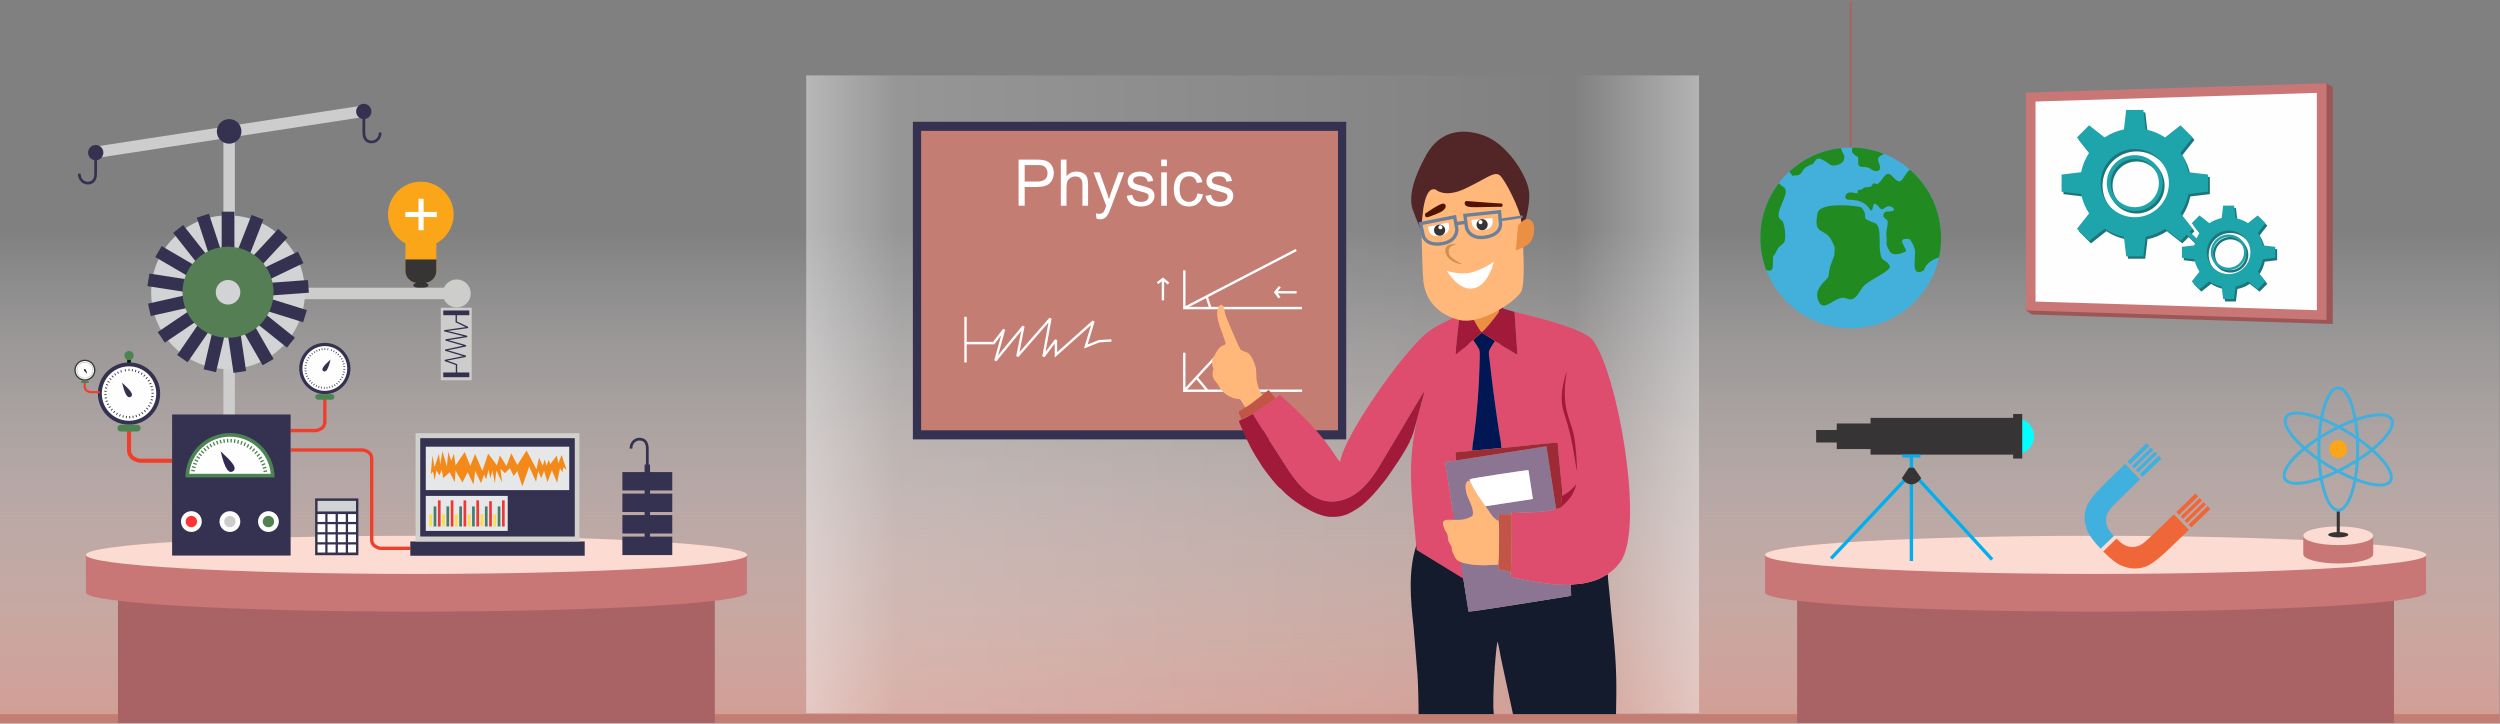 <svg viewBox="0 0 1078 312" fill="none" xmlns="http://www.w3.org/2000/svg">
<rect x="0" y="0" width="1078" height="312" fill="#808080" stroke="none"/>
<path d="M1077.86 98.935H0V311.74H1077.86V98.935Z" fill="url(#paint0_linear_0_1)"/>
<path d="M1077.86 307.949H0V311.739H1077.86V307.949Z" fill="#C47D73"/>
<path fill-rule="evenodd" clip-rule="evenodd" d="M50.872 311.739V257.374H308.232V311.739H50.872Z" fill="#A96364"/>
<path fill-rule="evenodd" clip-rule="evenodd" d="M322.043 255.152C322.126 255.268 322.18 255.384 322.18 255.5C322.18 260.044 258.351 263.726 179.612 263.726C100.876 263.726 37.046 260.044 37.046 255.5C37.046 255.463 37.062 255.428 37.069 255.391H37.046V239.252H322.043V255.152V255.152Z" fill="#C97676"/>
<path d="M179.613 247.48C258.351 247.48 322.18 243.796 322.18 239.252C322.18 234.708 258.351 231.024 179.613 231.024C100.876 231.024 37.046 234.708 37.046 239.252C37.046 243.796 100.876 247.48 179.613 247.48Z" fill="#FCDBD2"/>
<path d="M36.524 163.863C38.854 163.863 40.742 161.975 40.742 159.645C40.742 157.316 38.854 155.428 36.524 155.428C34.195 155.428 32.307 157.316 32.307 159.645C32.307 161.975 34.195 163.863 36.524 163.863Z" fill="#FEFEFE"/>
<path d="M55.712 182.386C62.547 182.386 68.087 176.846 68.087 170.011C68.087 163.176 62.547 157.636 55.712 157.636C48.877 157.636 43.337 163.176 43.337 170.011C43.337 176.846 48.877 182.386 55.712 182.386Z" fill="#FEFEFE"/>
<path d="M56.422 153.469H54.852V157.226H56.422V153.469Z" fill="#0B160E"/>
<path d="M55.636 155.294C56.735 155.294 57.626 154.403 57.626 153.304C57.626 152.205 56.735 151.314 55.636 151.314C54.537 151.314 53.646 152.205 53.646 153.304C53.646 154.403 54.537 155.294 55.636 155.294Z" fill="#4B8451"/>
<path fill-rule="evenodd" clip-rule="evenodd" d="M55.636 156.277C63.055 156.277 69.068 162.291 69.068 169.709C69.068 177.128 63.055 183.142 55.636 183.142C48.219 183.142 42.206 177.128 42.206 169.709C42.206 162.291 48.219 156.277 55.636 156.277ZM52.633 165.001C53.767 166.207 58.625 169.955 56.288 171.161C55.209 171.718 53.991 170.813 52.633 165.001ZM55.443 159.039H55.826V160.018H55.443V159.039ZM53.776 159.201L54.154 159.141L54.307 160.108L53.929 160.167L53.776 159.201ZM51.876 159.721L52.238 159.593L52.567 160.514L52.204 160.644L51.876 159.721ZM50.506 160.35L50.845 160.173L51.301 161.039L50.961 161.217L50.506 160.35ZM49.238 161.166L49.55 160.943L50.121 161.737L49.812 161.961L49.238 161.166ZM48.097 162.154L48.373 161.889L49.052 162.594L48.776 162.859L48.097 162.154ZM47.108 163.292L47.343 162.989L48.115 163.592L47.88 163.896L47.108 163.292ZM46.288 164.557L46.48 164.227L47.329 164.714L47.138 165.048L46.288 164.557ZM45.655 165.929L45.798 165.572L46.707 165.936L46.564 166.293L45.655 165.929ZM45.221 167.372L45.313 167.001L46.264 167.232L46.174 167.604L45.221 167.372V167.372ZM44.996 168.865L45.035 168.483L46.009 168.576L45.972 168.96L44.996 168.865V168.865ZM44.984 170.371L44.966 169.99L45.944 169.946L45.963 170.329L44.984 170.371ZM45.184 171.868L45.114 171.49L46.076 171.31L46.146 171.686L45.184 171.868ZM45.592 173.32L45.469 172.956L46.397 172.641L46.52 173.005L45.592 173.32ZM46.202 174.698L46.028 174.357L46.902 173.914L47.076 174.257L46.202 174.698ZM46.999 175.98L46.779 175.665L47.582 175.104L47.802 175.419L46.999 175.98ZM47.969 177.135L47.707 176.854L48.423 176.185L48.686 176.465L47.969 177.135ZM49.093 178.142L48.794 177.901L49.409 177.138L49.708 177.379L49.093 178.142ZM50.348 178.979L50.017 178.782L50.518 177.94L50.847 178.139L50.348 178.979V178.979ZM51.707 179.631L51.353 179.484L51.73 178.58L52.085 178.728L51.707 179.631ZM53.147 180.087L52.774 179.99L53.02 179.042L53.391 179.137L53.147 180.087V180.087ZM54.632 180.335L54.253 180.291L54.362 179.318L54.743 179.361L54.632 180.335V180.335ZM56.141 180.368L55.757 180.38L55.729 179.401L56.113 179.39L56.141 180.368ZM57.639 180.19L57.262 180.257L57.095 179.292L57.473 179.227L57.639 180.19ZM59.096 179.804L58.732 179.921L58.431 178.99L58.795 178.872L59.096 179.804ZM60.485 179.215L60.14 179.383L59.711 178.503L60.056 178.336L60.485 179.215ZM61.777 178.436L61.461 178.652L60.91 177.84L61.229 177.625L61.777 178.436V178.436ZM62.946 177.483L62.661 177.741L62.004 177.015L62.289 176.757L62.946 177.483ZM63.969 176.375L63.725 176.671L62.971 176.045L63.215 175.749L63.969 176.375ZM64.827 175.132L64.625 175.459L63.79 174.948L63.992 174.619L64.827 175.132ZM65.499 173.782L65.346 174.134L64.448 173.745L64.601 173.394L65.499 173.782ZM65.974 172.351L65.874 172.72L64.928 172.462L65.031 172.091L65.974 172.351V172.351ZM66.245 170.867L66.195 171.249L65.223 171.124L65.272 170.744L66.245 170.867ZM66.302 169.361L66.306 169.744L65.327 169.758L65.323 169.375L66.302 169.361ZM66.146 167.861L66.204 168.239L65.237 168.39L65.177 168.012L66.146 167.861ZM65.78 166.396L65.891 166.764L64.956 167.05L64.843 166.685L65.78 166.396ZM65.213 164.999L65.374 165.345L64.488 165.763L64.325 165.415L65.213 164.999V164.999ZM64.451 163.696L64.662 164.016L63.843 164.554L63.632 164.234L64.451 163.696ZM63.516 162.513L63.769 162.801L63.034 163.448L62.779 163.16L63.516 162.513ZM62.422 161.474L62.714 161.723L62.078 162.467L61.786 162.217L62.422 161.474ZM61.193 160.598L61.517 160.806L60.993 161.632L60.668 161.425L61.193 160.598ZM59.854 159.907L60.204 160.066L59.801 160.957L59.451 160.799L59.854 159.907ZM58.43 159.41L58.797 159.517L58.525 160.458L58.155 160.349L58.43 159.41ZM56.949 159.118L57.329 159.172L57.192 160.141L56.812 160.088L56.949 159.118ZM55.636 157.972C62.118 157.972 67.373 163.227 67.373 169.709C67.373 176.192 62.118 181.446 55.636 181.446C49.154 181.446 43.901 176.192 43.901 169.709C43.901 163.227 49.154 157.972 55.636 157.972Z" fill="#353251"/>
<path fill-rule="evenodd" clip-rule="evenodd" d="M36.6 164.165C34.091 164.165 32.059 162.133 32.059 159.624C32.059 157.115 34.091 155.083 36.6 155.083C39.11 155.083 41.143 157.115 41.143 159.624C41.143 162.133 39.11 164.165 36.6 164.165ZM37.616 161.215C37.233 160.809 35.591 159.542 36.38 159.134C36.746 158.946 37.157 159.252 37.616 161.215ZM36.666 163.232H36.536V162.901H36.666V163.232ZM37.231 163.177L37.102 163.198L37.05 162.872L37.178 162.85L37.231 163.177ZM37.873 163.002L37.749 163.046L37.639 162.734L37.76 162.69L37.873 163.002ZM38.337 162.789L38.221 162.849L38.066 162.557L38.182 162.495L38.337 162.789ZM38.764 162.513L38.66 162.588L38.465 162.321L38.571 162.246L38.764 162.513V162.513ZM39.149 162.179L39.056 162.268L38.827 162.029L38.92 161.94L39.149 162.179V162.179ZM39.485 161.794L39.404 161.896L39.144 161.692L39.224 161.59L39.485 161.794ZM39.761 161.367L39.697 161.479L39.411 161.314L39.474 161.201L39.761 161.367ZM39.977 160.902L39.928 161.024L39.62 160.901L39.668 160.781L39.977 160.902V160.902ZM40.123 160.414L40.091 160.54L39.77 160.461L39.8 160.336L40.123 160.414ZM40.199 159.911L40.186 160.039L39.856 160.008L39.868 159.877L40.199 159.911V159.911ZM40.204 159.399L40.209 159.529L39.879 159.543L39.871 159.413L40.204 159.399ZM40.135 158.895L40.16 159.021L39.833 159.083L39.81 158.956L40.135 158.895ZM39.998 158.402L40.038 158.525L39.724 158.633L39.683 158.51L39.998 158.402ZM39.791 157.937L39.85 158.053L39.555 158.202L39.495 158.086L39.791 157.937ZM39.522 157.504L39.596 157.61L39.325 157.799L39.249 157.694L39.522 157.504V157.504ZM39.193 157.114L39.283 157.209L39.04 157.434L38.952 157.339L39.193 157.114V157.114ZM38.813 156.773L38.915 156.853L38.706 157.112L38.606 157.031L38.813 156.773V156.773ZM38.389 156.49L38.502 156.556L38.331 156.841L38.221 156.773L38.389 156.49ZM37.929 156.268L38.048 156.319L37.922 156.625L37.802 156.574L37.929 156.268ZM37.444 156.115L37.568 156.147L37.486 156.467L37.361 156.435L37.444 156.115ZM36.941 156.031L37.069 156.047L37.032 156.374L36.902 156.36L36.941 156.031ZM36.429 156.018L36.559 156.015L36.57 156.347L36.44 156.351L36.429 156.018ZM35.923 156.078L36.051 156.057L36.107 156.384L35.979 156.407L35.923 156.078ZM35.431 156.21L35.554 156.171L35.656 156.486L35.532 156.525L35.431 156.21ZM34.961 156.411L35.077 156.353L35.223 156.651L35.105 156.708L34.961 156.411ZM34.523 156.672L34.631 156.6L34.817 156.875L34.71 156.947L34.523 156.672ZM34.128 156.996L34.224 156.908L34.448 157.154L34.351 157.24L34.128 156.996V156.996ZM33.782 157.37L33.866 157.27L34.121 157.481L34.036 157.581L33.782 157.37ZM33.493 157.791L33.562 157.68L33.843 157.852L33.774 157.965L33.493 157.791ZM33.265 158.246L33.317 158.128L33.62 158.258L33.569 158.378L33.265 158.246V158.246ZM33.105 158.729L33.138 158.605L33.458 158.694L33.425 158.819L33.105 158.729ZM33.013 159.232L33.031 159.104L33.358 159.146L33.342 159.274L33.013 159.232ZM32.994 159.742L32.992 159.612L33.323 159.608L33.324 159.737L32.994 159.742V159.742ZM33.047 160.25L33.027 160.122L33.354 160.069L33.374 160.197L33.047 160.25ZM33.17 160.744L33.133 160.619L33.449 160.523L33.486 160.647L33.17 160.744ZM33.363 161.217L33.307 161.099L33.608 160.959L33.664 161.076L33.363 161.217ZM33.62 161.658L33.548 161.549L33.825 161.367L33.898 161.476L33.62 161.658ZM33.936 162.057L33.85 161.961L34.098 161.741L34.184 161.838L33.936 162.057ZM34.305 162.409L34.207 162.325L34.422 162.073L34.522 162.158L34.305 162.409ZM34.72 162.704L34.613 162.636L34.789 162.356L34.9 162.425L34.72 162.704ZM35.174 162.938L35.056 162.886L35.191 162.583L35.311 162.638L35.174 162.938V162.938ZM35.656 163.107L35.531 163.072L35.624 162.752L35.749 162.789L35.656 163.107V163.107ZM36.157 163.206L36.028 163.188L36.074 162.859L36.202 162.878L36.157 163.206V163.206ZM36.6 163.594C34.407 163.594 32.632 161.817 32.632 159.624C32.632 157.432 34.407 155.655 36.6 155.655C38.794 155.655 40.569 157.432 40.569 159.624C40.569 161.817 38.794 163.594 36.6 163.594V163.594Z" fill="#373435"/>
<path d="M56.521 184.624V194.424C56.542 194.702 56.719 196.217 58.114 196.961C59.844 197.884 60.403 197.792 60.404 197.792L60.529 197.782H74.214V199.55H60.529C60.181 199.556 59.103 199.484 57.286 198.515C54.845 197.214 54.758 194.475 54.758 194.468L54.754 194.424V184.624H56.521V184.624Z" fill="#F13E2A"/>
<path d="M59.195 183.165H52.08C51.274 183.165 50.621 183.818 50.621 184.623C50.621 185.429 51.274 186.082 52.08 186.082H59.195C60.001 186.082 60.654 185.429 60.654 184.623C60.654 183.818 60.001 183.165 59.195 183.165Z" fill="#4B8451"/>
<path d="M36.992 164.591V166.834C37.002 166.982 37.097 167.787 37.836 168.181C38.753 168.67 39.05 168.622 39.052 168.622L39.117 168.615H43.038V169.554H39.117C38.933 169.557 38.361 169.519 37.398 169.004C36.104 168.315 36.056 166.861 36.056 166.859L36.055 166.834V164.591H36.992V164.591Z" fill="#F13E2A"/>
<path d="M37.82 164.164H35.381C35.105 164.164 34.882 164.387 34.882 164.663C34.882 164.939 35.105 165.162 35.381 165.162H37.82C38.095 165.162 38.319 164.939 38.319 164.663C38.319 164.387 38.095 164.164 37.82 164.164Z" fill="#4B8451"/>
<path d="M154.536 214.914H135.882V239.403H154.536V214.914Z" fill="#353251"/>
<path d="M153.498 215.976H136.921V220.53H153.498V215.976Z" fill="#D2D3D5"/>
<path fill-rule="evenodd" clip-rule="evenodd" d="M136.921 221.678H140.258V225.059H136.921V221.678ZM141.232 221.678H144.724V225.059H141.232V221.678ZM145.696 221.678H149.1V225.059H145.696V221.678ZM150.072 221.678H153.498V225.059H150.072V221.678ZM153.498 226.033V229.48H150.072V226.033H153.498ZM153.498 230.452V233.81H150.072V230.452H153.498ZM153.498 234.783V238.253H150.072V234.783H153.498ZM149.1 238.253H145.696V234.783H149.1V238.253ZM144.724 238.253H141.232V234.783H144.724V238.253ZM140.258 238.253H136.921V234.783H140.258V238.253ZM136.921 233.81V230.452H140.258V233.81H136.921ZM136.921 229.48V226.033H140.258V229.48H136.921ZM149.1 226.033H145.696V229.48H149.1V226.033ZM149.1 230.452H145.696V233.81H149.1V230.452ZM141.232 233.81H144.724V230.452H141.232V233.81ZM141.232 229.48H144.724V226.033H141.232V229.48Z" fill="#FEFEFE"/>
<path fill-rule="evenodd" clip-rule="evenodd" d="M181.459 78.335C189.27 78.335 195.605 84.67 195.605 92.481C195.605 97.873 192.586 102.562 188.147 104.948V116.82C188.147 119.656 185.826 121.977 182.991 121.977H179.968C177.134 121.977 174.814 119.656 174.814 116.82V104.969C170.352 102.59 167.315 97.891 167.315 92.481C167.315 84.67 173.648 78.335 181.459 78.335Z" fill="#FBA618"/>
<path fill-rule="evenodd" clip-rule="evenodd" d="M188.147 111.883H174.813V116.82C174.813 119.491 176.87 121.706 179.481 121.954C178.706 122.191 178.205 122.567 178.205 122.989C178.205 123.71 179.671 124.295 181.478 124.295C183.289 124.295 184.754 123.71 184.754 122.989C184.754 122.567 184.254 122.191 183.479 121.954C186.088 121.706 188.147 119.491 188.147 116.82V111.883V111.883Z" fill="#373435"/>
<path fill-rule="evenodd" clip-rule="evenodd" d="M174.791 91.384H180.464V85.711H182.676V91.384H188.348V93.594H182.676V99.267H180.464V93.594H174.791V91.384Z" fill="#FEFEFE"/>
<path fill-rule="evenodd" clip-rule="evenodd" d="M127.336 124.074H191.443C192.386 121.97 194.501 120.502 196.959 120.502C200.294 120.502 202.999 123.206 202.999 126.542C202.999 129.879 200.294 132.585 196.959 132.585C194.501 132.585 192.386 131.117 191.443 129.011H127.336V124.074Z" fill="#CDCDCB"/>
<path d="M140.067 169.494C145.926 169.494 150.675 164.745 150.675 158.886C150.675 153.027 145.926 148.278 140.067 148.278C134.208 148.278 129.458 153.027 129.458 158.886C129.458 164.745 134.208 169.494 140.067 169.494Z" fill="#FEFEFE"/>
<path d="M203.404 132.692H190.068V163.967H203.404V132.692Z" fill="#CDCDCB"/>
<path fill-rule="evenodd" clip-rule="evenodd" d="M191.134 160.598H196.547V157.416L191.731 155.686L191.774 155.145L199.678 153.561L191.893 151.259L191.918 150.713L199.752 149.067L192.044 146.864L192.08 146.312L200.04 145.009L191.503 142.894L191.533 142.34L200.803 141.054L196.436 138.967V135.92H191.134V133.861H202.368V135.92H197.027V138.617L201.909 140.948L201.821 141.483L193.068 142.699L201.521 144.795L201.496 145.347L193.423 146.669L201.014 148.838L200.995 149.387L193.138 151.036L200.944 153.343L200.917 153.889L192.888 155.5L197.138 157.026V160.598H202.368V162.655H191.134V160.598V160.598Z" fill="#343051"/>
<path fill-rule="evenodd" clip-rule="evenodd" d="M140.067 147.836C133.965 147.836 129.016 152.783 129.016 158.886C129.016 164.99 133.965 169.937 140.067 169.937C146.171 169.937 151.118 164.99 151.118 158.886C151.118 152.783 146.171 147.836 140.067 147.836ZM142.539 155.011C141.605 156.004 137.607 159.088 139.531 160.08C140.419 160.538 141.422 159.795 142.539 155.011ZM140.227 150.108H139.91V150.913H140.227V150.108ZM141.598 150.24L141.287 150.19L141.161 150.987L141.473 151.036L141.598 150.24ZM143.159 150.669L142.862 150.563L142.593 151.321L142.89 151.428L143.159 150.669ZM144.288 151.187L144.008 151.039L143.634 151.753L143.914 151.899L144.288 151.187ZM145.332 151.859L145.076 151.674L144.605 152.326L144.861 152.511L145.332 151.859ZM146.269 152.671L146.043 152.451L145.484 153.031L145.71 153.251L146.269 152.671ZM147.085 153.608L146.89 153.358L146.255 153.854L146.449 154.104L147.085 153.608ZM147.758 154.649L147.602 154.375L146.902 154.777L147.059 155.05L147.758 154.649ZM148.279 155.776L148.161 155.482L147.414 155.781L147.53 156.075L148.279 155.776ZM148.636 156.964L148.56 156.658L147.778 156.848L147.853 157.154L148.636 156.964ZM148.822 158.191L148.791 157.877L147.989 157.956L148.019 158.27L148.822 158.191ZM148.831 159.431L148.845 159.116L148.042 159.081L148.028 159.396L148.831 159.431ZM148.667 160.662L148.725 160.352L147.934 160.203L147.876 160.514L148.667 160.662ZM148.332 161.857L148.434 161.558L147.669 161.298L147.567 161.597L148.332 161.857ZM147.829 162.993L147.973 162.71L147.254 162.346L147.11 162.627L147.829 162.993V162.993ZM147.173 164.044L147.354 163.786L146.693 163.323L146.512 163.583L147.173 164.044V164.044ZM146.375 164.995L146.591 164.765L146.002 164.215L145.786 164.445L146.375 164.995ZM145.45 165.823L145.696 165.626L145.192 164.997L144.946 165.196L145.45 165.823ZM144.42 166.512L144.691 166.351L144.279 165.658L144.007 165.82L144.42 166.512V166.512ZM143.3 167.05L143.592 166.929L143.282 166.184L142.991 166.307L143.3 167.05ZM142.117 167.425L142.423 167.346L142.221 166.565L141.915 166.644L142.117 167.425ZM140.893 167.627L141.206 167.592L141.117 166.792L140.804 166.827L140.893 167.627ZM139.652 167.655L139.968 167.666L139.991 166.861L139.675 166.85L139.652 167.655ZM138.42 167.509L138.731 167.564L138.868 166.771L138.557 166.716L138.42 167.509ZM137.221 167.191L137.52 167.288L137.767 166.521L137.469 166.425L137.221 167.191ZM136.078 166.706L136.361 166.846L136.714 166.12L136.431 165.983L136.078 166.706ZM135.016 166.066L135.276 166.243L135.728 165.575L135.466 165.4L135.016 166.066ZM134.052 165.282L134.286 165.493L134.828 164.897L134.594 164.684L134.052 165.282V165.282ZM133.212 164.369L133.413 164.612L134.033 164.099L133.833 163.856L133.212 164.369ZM132.507 163.348L132.672 163.617L133.358 163.195L133.193 162.926L132.507 163.348ZM131.953 162.237L132.08 162.527L132.818 162.205L132.692 161.917L131.953 162.237V162.237ZM131.561 161.061L131.646 161.365L132.423 161.152L132.338 160.846L131.561 161.061ZM131.34 159.839L131.38 160.152L132.18 160.05L132.14 159.737L131.34 159.839ZM131.292 158.599L131.289 158.914L132.094 158.926L132.097 158.612L131.292 158.599ZM131.422 157.363L131.371 157.676L132.168 157.803L132.217 157.49L131.422 157.363ZM131.721 156.161L131.63 156.463L132.4 156.699L132.493 156.396L131.721 156.161ZM132.189 155.011L132.055 155.298L132.785 155.64L132.918 155.354L132.189 155.011ZM132.815 153.939L132.641 154.202L133.316 154.645L133.488 154.382L132.815 153.939ZM133.585 152.966L133.376 153.202L133.98 153.735L134.19 153.497L133.585 152.966V152.966ZM134.483 152.11L134.244 152.316L134.768 152.928L135.009 152.722L134.483 152.11ZM135.496 151.391L135.229 151.56L135.661 152.24L135.927 152.072L135.496 151.391V151.391ZM136.598 150.822L136.31 150.952L136.642 151.685L136.929 151.555L136.598 150.822ZM137.769 150.412L137.467 150.5L137.692 151.273L137.994 151.187L137.769 150.412ZM138.987 150.173L138.674 150.217L138.789 151.015L139.102 150.971L138.987 150.173ZM140.067 149.229C134.735 149.229 130.411 153.554 130.411 158.886C130.411 164.22 134.735 168.543 140.067 168.543C145.401 168.543 149.724 164.22 149.724 158.886C149.724 153.554 145.401 149.229 140.067 149.229Z" fill="#353251"/>
<path d="M139.339 171.156V182.166C139.323 182.395 139.177 183.641 138.029 184.253C136.606 185.013 136.146 184.939 136.144 184.939L136.042 184.93H125.312V186.384H136.042C136.329 186.389 137.217 186.33 138.711 185.533C140.717 184.463 140.791 182.209 140.791 182.203L140.794 182.166V171.156H139.339Z" fill="#F13E2A"/>
<path d="M142.994 169.957H137.139C136.476 169.957 135.938 170.494 135.938 171.156C135.938 171.819 136.476 172.356 137.139 172.356H142.994C143.657 172.356 144.194 171.819 144.194 171.156C144.194 170.494 143.657 169.957 142.994 169.957Z" fill="#4B8451"/>
<path d="M159.546 197.529C159.53 197.298 159.384 196.052 158.236 195.44C156.812 194.681 156.353 194.754 156.352 194.754L156.25 194.765H125.312V193.309H156.25C156.535 193.304 157.422 193.364 158.918 194.16C160.924 195.233 160.998 197.485 160.998 197.492L161.002 197.529V232.954C161.018 233.185 161.163 234.431 162.312 235.045C163.734 235.802 164.194 235.728 164.196 235.728L164.298 235.718H176.925V237.174H164.298C164.012 237.179 163.126 237.119 161.629 236.323C159.622 235.252 159.55 232.998 159.55 232.991L159.546 232.954V197.529V197.529Z" fill="#F13E2A"/>
<path d="M252.124 233.482H176.923V239.64H252.124V233.482Z" fill="#353251"/>
<path d="M249.84 186.799H179.209V233.482H249.84V186.799Z" fill="#D0D1CC"/>
<path d="M247.848 188.935H181.201V231.344H247.848V188.935Z" fill="#353251"/>
<path d="M245.454 192.618H183.597V211.331H245.454V192.618Z" fill="#E6E7E8"/>
<path d="M218.931 213.835H183.597V228.939H218.931V213.835Z" fill="#E6E7E8"/>
<path d="M217.619 215.751H216.459V227.022H217.619V215.751Z" fill="#F03734"/>
<path d="M215.777 218.364H214.617V227.022H215.777V218.364Z" fill="#487B6C"/>
<path d="M213.935 221.753H212.774V227.022H213.935V221.753Z" fill="#F9DF4C"/>
<path d="M212.092 216.126H210.932V227.022H212.092V216.126Z" fill="#F03734"/>
<path d="M210.251 218.364H209.091V227.022H210.251V218.364Z" fill="#487B6C"/>
<path d="M208.409 221.753H207.249V227.022H208.409V221.753Z" fill="#F9DF4C"/>
<path d="M206.567 215.751H205.406V227.022H206.567V215.751Z" fill="#F03734"/>
<path d="M204.724 218.364H203.563V227.022H204.724V218.364Z" fill="#487B6C"/>
<path d="M202.881 221.753H201.721V227.022H202.881V221.753Z" fill="#F9DF4C"/>
<path d="M201.041 215.751H199.88V227.022H201.041V215.751Z" fill="#F03734"/>
<path d="M199.198 218.364H198.038V227.022H199.198V218.364Z" fill="#487B6C"/>
<path d="M197.356 221.753H196.195V227.022H197.356V221.753Z" fill="#F9DF4C"/>
<path d="M195.513 215.751H194.353V227.022H195.513V215.751Z" fill="#F03734"/>
<path d="M193.672 218.364H192.512V227.022H193.672V218.364Z" fill="#487B6C"/>
<path d="M191.83 221.753H190.67V227.022H191.83V221.753Z" fill="#F9DF4C"/>
<path d="M189.987 215.751H188.827V227.022H189.987V215.751Z" fill="#F03734"/>
<path d="M188.145 218.364H186.985V227.022H188.145V218.364Z" fill="#487B6C"/>
<path d="M186.303 221.753H185.143V227.022H186.303V221.753Z" fill="#F9DF4C"/>
<path fill-rule="evenodd" clip-rule="evenodd" d="M185.754 204.448L186.454 196.419L187.375 201.465L189.253 195.683L189.843 200.322L190.8 194.503L192.679 201.208L193.305 194.909L194.595 198.703L195.736 195.609L196.436 200.691L200.378 194.909L202.772 200.95L204.873 195.757L208.002 203.049L210.508 195.572L214.265 200.655L215.555 196.382L218.391 200.987L220.453 195.424L223.069 200.509L227.046 194.246L231.32 202.349L232.424 197.341L234.045 200.876L234.857 198.077L235.666 200.802L236.624 198.297L237.287 200.139L240.088 196.456L240.768 199.772C240.768 199.772 242.224 196.05 242.206 196.198C242.187 196.345 244.286 202.571 244.286 202.571L242.85 201.447L242.611 203.64L241.468 201.963L240.197 208.151L237.987 202.773L236.07 207.856L234.597 202.993L233.345 206.235L232.094 203.068L231.134 207.782L228.187 201.152L225.241 209.698L223.031 203.14L221.484 205.278L219.863 201.889L217.727 204.025L215.81 202.11L216.475 208.077L214.042 202.847L213.381 208.373L212.349 202.921L211.464 206.235L210.654 202.552L209.622 206.678L208.739 204.616L207.412 208.373L204.908 202.993L204.172 208.961L201.666 203.657L199.383 208.077L196.434 202.921L196.067 207.929L193.929 203.657L191.13 206.161L190.467 202.552L189.509 204.983L188.184 202.847L187.447 206.971L186.709 203.288L185.754 204.448V204.448Z" fill="#F38919"/>
<path fill-rule="evenodd" clip-rule="evenodd" d="M268.369 231.393H277.945V230.066H268.369V222.11H277.945V220.785H268.369V212.828H277.945V211.5H268.369V203.545H277.945V200.303H278.534V193.626C278.534 192.543 278.374 191.636 277.968 191.001C277.592 190.415 276.969 190.043 276.013 189.96C275.888 189.948 275.776 189.944 275.677 189.946C274.898 189.962 274.193 190.276 273.666 190.802C273.128 191.337 272.769 192.093 272.692 192.98C272.678 193.139 272.672 193.292 272.674 193.434L271.5 193.452C271.496 193.244 271.503 193.053 271.517 192.878C271.619 191.706 272.106 190.695 272.836 189.969C273.576 189.234 274.561 188.793 275.658 188.772C275.819 188.77 275.974 188.773 276.115 188.786C277.475 188.903 278.383 189.47 278.958 190.366C279.501 191.21 279.712 192.33 279.712 193.626V200.303H280.303V203.545H289.881V211.5H280.303V212.828H289.881V220.785H280.303V222.11H289.881V230.066H280.303V231.393H289.881V239.348H268.369V231.393V231.393Z" fill="#353251"/>
<path fill-rule="evenodd" clip-rule="evenodd" d="M41.181 68.205L40.431 63.313L156.711 45.445L156.807 50.44L101.278 58.972V192.093H96.327V59.733L41.181 68.205V68.205Z" fill="#CDCDCD"/>
<path fill-rule="evenodd" clip-rule="evenodd" d="M98.802 51.349C101.733 51.349 104.107 53.722 104.107 56.653C104.107 59.584 101.733 61.957 98.802 61.957C95.872 61.957 93.498 59.584 93.498 56.653C93.498 53.722 95.872 51.349 98.802 51.349ZM156.856 44.768C155.037 44.768 153.56 46.245 153.56 48.065C153.56 49.698 154.747 51.053 156.304 51.315V56.943C156.304 58.239 156.517 59.359 157.06 60.206C157.635 61.101 158.542 61.665 159.901 61.785C160.042 61.795 160.197 61.801 160.36 61.797C161.456 61.776 162.442 61.335 163.18 60.602C163.912 59.874 164.397 58.863 164.499 57.692C164.515 57.518 164.52 57.325 164.516 57.119L163.342 57.136C163.345 57.277 163.34 57.43 163.326 57.59C163.247 58.478 162.888 59.234 162.352 59.767C161.823 60.292 161.118 60.609 160.339 60.623C160.241 60.626 160.128 60.621 160.003 60.611C159.047 60.526 158.425 60.155 158.05 59.568C157.642 58.935 157.484 58.028 157.484 56.943V51.303C159.005 51.011 160.155 49.672 160.155 48.065C160.155 46.245 158.678 44.768 156.856 44.768V44.768ZM41.274 62.514C43.094 62.514 44.571 63.991 44.571 65.811C44.571 67.444 43.384 68.8 41.825 69.062V74.689C41.825 75.985 41.614 77.105 41.07 77.951C40.495 78.847 39.588 79.411 38.227 79.531C38.087 79.541 37.934 79.547 37.77 79.543C36.675 79.522 35.689 79.081 34.95 78.348C34.219 77.62 33.734 76.609 33.63 75.438C33.616 75.264 33.611 75.071 33.614 74.865L34.789 74.883C34.785 75.023 34.791 75.176 34.805 75.336C34.882 76.222 35.242 76.98 35.779 77.513C36.308 78.038 37.013 78.355 37.791 78.369C37.89 78.371 38.001 78.367 38.127 78.355C39.084 78.272 39.706 77.901 40.081 77.314C40.487 76.681 40.647 75.774 40.647 74.689V69.049C39.126 68.756 37.976 67.418 37.976 65.811C37.976 63.991 39.453 62.514 41.274 62.514V62.514Z" fill="#353251"/>
<path d="M98.33 159.167C116.637 159.167 131.479 144.326 131.479 126.018C131.479 107.711 116.637 92.87 98.33 92.87C80.022 92.87 65.181 107.711 65.181 126.018C65.181 144.326 80.022 159.167 98.33 159.167Z" fill="#D2D3D5"/>
<path fill-rule="evenodd" clip-rule="evenodd" d="M95.589 91.272H101.071V110.19H95.793L90.782 111.838L84.872 93.867L90.077 92.154L95.589 108.912V91.272V91.272ZM74.673 100.421L78.979 97.028L90.687 111.889L86.382 115.282L74.673 100.421ZM66.95 110.846L69.717 106.113L86.048 115.663L83.282 120.394L66.95 110.846V110.846ZM63.574 123.372L64.42 117.956L83.114 120.871L82.268 126.287L63.574 123.372ZM65.014 136.265L63.82 130.915L82.284 126.792L83.479 132.142L65.014 136.265V136.265ZM71.069 147.74L68.001 143.197L83.678 132.608L86.746 137.149L71.069 147.74ZM80.9 156.205L76.384 153.098L87.103 137.509L91.619 140.614L80.9 156.205ZM93.147 160.488L87.808 159.248L92.083 140.82L97.423 142.057L93.147 160.488ZM106.111 159.995L100.689 160.795L97.927 142.079L103.351 141.279L106.111 159.995V159.995ZM117.996 154.795L113.244 157.523L103.829 141.113L108.583 138.385L117.996 154.795V154.795ZM127.159 145.611L123.731 149.888L108.968 138.056L112.395 133.779L127.159 145.611ZM132.326 133.71L130.7 138.944L112.632 133.332L114.258 128.098L132.326 133.71ZM132.783 120.744L133.184 126.21L114.316 127.595L113.915 122.128L132.783 120.744ZM128.469 108.51L130.841 113.45L113.785 121.639L111.414 116.699L128.469 108.51ZM119.977 98.701L123.993 102.432L111.113 116.291L107.098 112.558L119.977 98.701V98.701ZM108.486 92.676L113.588 94.68L106.669 112.289L101.567 110.285L108.486 92.676V92.676Z" fill="#353251"/>
<path d="M98.33 145.649C109.171 145.649 117.96 136.86 117.96 126.018C117.96 115.177 109.171 106.388 98.33 106.388C87.488 106.388 78.699 115.177 78.699 126.018C78.699 136.86 87.488 145.649 98.33 145.649Z" fill="#557E54"/>
<path d="M98.33 131.326C101.261 131.326 103.637 128.95 103.637 126.018C103.637 123.087 101.261 120.711 98.33 120.711C95.398 120.711 93.022 123.087 93.022 126.018C93.022 128.95 95.398 131.326 98.33 131.326Z" fill="#D2D3D5"/>
<path d="M125.313 178.726H74.214V239.551H125.313V178.726Z" fill="#353251"/>
<path fill-rule="evenodd" clip-rule="evenodd" d="M99.172 186.736C109.754 186.736 118.338 195.289 118.389 205.858H79.954C80.005 195.289 88.59 186.736 99.172 186.736V186.736Z" fill="#4B8451"/>
<path fill-rule="evenodd" clip-rule="evenodd" d="M81.6 204.29H116.744C115.905 195.319 108.352 188.306 99.172 188.306C89.991 188.306 82.44 195.319 81.6 204.29V204.29Z" fill="#FEFEFE"/>
<path d="M82.486 202.494L82.391 203.075L83.939 203.329L84.034 202.748L82.486 202.494Z" fill="#4B8451"/>
<path d="M82.884 200.947L82.734 201.516L84.251 201.917L84.401 201.348L82.884 200.947Z" fill="#4B8451"/>
<path d="M83.428 199.445L83.224 199.997L84.695 200.541L84.9 199.989L83.428 199.445Z" fill="#4B8451"/>
<path d="M84.113 198.004L83.857 198.534L85.269 199.217L85.525 198.687L84.113 198.004Z" fill="#4B8451"/>
<path d="M84.935 196.634L84.629 197.137L85.969 197.952L86.275 197.449L84.935 196.634Z" fill="#4B8451"/>
<path d="M85.882 195.348L85.529 195.82L86.785 196.76L87.137 196.288L85.882 195.348Z" fill="#4B8451"/>
<path d="M86.95 194.161L86.554 194.596L87.714 195.652L88.11 195.217L86.95 194.161Z" fill="#4B8451"/>
<path d="M88.126 193.081L87.689 193.476L88.743 194.639L89.179 194.243L88.126 193.081Z" fill="#4B8451"/>
<path d="M89.399 192.117L88.927 192.469L89.864 193.727L90.337 193.375L89.399 192.117Z" fill="#4B8451"/>
<path d="M90.76 191.281L90.257 191.586L91.069 192.928L91.573 192.623L90.76 191.281Z" fill="#4B8451"/>
<path d="M92.196 190.58L91.665 190.836L92.345 192.249L92.875 191.994L92.196 190.58Z" fill="#4B8451"/>
<path d="M93.691 190.019L93.138 190.222L93.679 191.694L94.232 191.491L93.691 190.019Z" fill="#4B8451"/>
<path d="M95.232 189.605L94.662 189.754L95.06 191.272L95.629 191.123L95.232 189.605Z" fill="#4B8451"/>
<path d="M96.806 189.339L96.225 189.433L96.475 190.981L97.056 190.887L96.806 189.339Z" fill="#4B8451"/>
<path d="M98.398 189.226L97.811 189.264L97.912 190.829L98.499 190.792L98.398 189.226Z" fill="#4B8451"/>
<path d="M99.996 189.267L99.407 189.248L99.357 190.816L99.946 190.835L99.996 189.267Z" fill="#4B8451"/>
<path d="M101.58 189.46L100.997 189.385L100.796 190.941L101.38 191.016L101.58 189.46Z" fill="#4B8451"/>
<path d="M103.14 189.804L102.566 189.674L102.218 191.203L102.792 191.334L103.14 189.804Z" fill="#4B8451"/>
<path d="M104.658 190.296L104.1 190.111L103.606 191.6L104.165 191.785L104.658 190.296Z" fill="#4B8451"/>
<path d="M106.124 190.931L105.585 190.693L104.952 192.128L105.49 192.366L106.124 190.931Z" fill="#4B8451"/>
<path d="M107.521 191.704L107.008 191.416L106.239 192.783L106.753 193.072L107.521 191.704Z" fill="#4B8451"/>
<path d="M108.838 192.608L108.354 192.272L107.458 193.56L107.942 193.896L108.838 192.608Z" fill="#4B8451"/>
<path d="M110.062 193.634L109.613 193.253L108.598 194.449L109.047 194.83L110.062 193.634Z" fill="#4B8451"/>
<path d="M111.182 194.772L110.771 194.35L109.646 195.443L110.056 195.865L111.182 194.772Z" fill="#4B8451"/>
<path d="M112.187 196.012L111.819 195.553L110.594 196.532L110.962 196.992L112.187 196.012Z" fill="#4B8451"/>
<path d="M113.07 197.343L112.748 196.85L111.435 197.708L111.757 198.201L113.07 197.343Z" fill="#4B8451"/>
<path d="M113.821 198.753L113.548 198.232L112.158 198.96L112.432 199.481L113.821 198.753Z" fill="#4B8451"/>
<path d="M114.432 200.228L114.21 199.682L112.758 200.274L112.98 200.819L114.432 200.228Z" fill="#4B8451"/>
<path d="M114.9 201.755L114.731 201.191L113.228 201.64L113.397 202.204L114.9 201.755Z" fill="#4B8451"/>
<path d="M115.219 203.319L115.105 202.741L113.566 203.045L113.68 203.622L115.219 203.319Z" fill="#4B8451"/>
<path fill-rule="evenodd" clip-rule="evenodd" d="M95.149 194.631C96.748 196.333 103.592 201.611 100.299 203.311C98.78 204.095 97.064 202.819 95.149 194.631Z" fill="#302B53"/>
<path d="M82.519 229.383C84.997 229.383 87.006 227.375 87.006 224.897C87.006 222.419 84.997 220.41 82.519 220.41C80.041 220.41 78.033 222.419 78.033 224.897C78.033 227.375 80.041 229.383 82.519 229.383Z" fill="#FEFEFE"/>
<path d="M82.519 227.351C83.875 227.351 84.974 226.252 84.974 224.897C84.974 223.541 83.875 222.443 82.519 222.443C81.164 222.443 80.065 223.541 80.065 224.897C80.065 226.252 81.164 227.351 82.519 227.351Z" fill="#FF3533"/>
<path d="M99.133 229.383C101.611 229.383 103.62 227.375 103.62 224.897C103.62 222.419 101.611 220.41 99.133 220.41C96.655 220.41 94.647 222.419 94.647 224.897C94.647 227.375 96.655 229.383 99.133 229.383Z" fill="#FEFEFE"/>
<path d="M99.133 227.351C100.488 227.351 101.587 226.252 101.587 224.897C101.587 223.541 100.488 222.443 99.133 222.443C97.778 222.443 96.679 223.541 96.679 224.897C96.679 226.252 97.778 227.351 99.133 227.351Z" fill="#CCCCCC"/>
<path d="M115.749 229.383C118.227 229.383 120.235 227.375 120.235 224.897C120.235 222.419 118.227 220.41 115.749 220.41C113.271 220.41 111.262 222.419 111.262 224.897C111.262 227.375 113.271 229.383 115.749 229.383Z" fill="#FEFEFE"/>
<path d="M115.749 227.351C117.104 227.351 118.203 226.252 118.203 224.897C118.203 223.541 117.104 222.443 115.749 222.443C114.393 222.443 113.294 223.541 113.294 224.897C113.294 226.252 114.393 227.351 115.749 227.351Z" fill="#518151"/>
<path fill-rule="evenodd" clip-rule="evenodd" d="M774.927 311.74V257.374H1032.29V311.74H774.927Z" fill="#A96364"/>
<path fill-rule="evenodd" clip-rule="evenodd" d="M1046.1 255.152C1046.18 255.268 1046.23 255.384 1046.23 255.5C1046.23 260.045 982.404 263.726 903.667 263.726C824.931 263.726 761.101 260.045 761.101 255.5C761.101 255.463 761.117 255.428 761.124 255.391H761.101V239.252H1046.1V255.152Z" fill="#C97676"/>
<path d="M903.667 247.479C982.404 247.479 1046.23 243.796 1046.23 239.252C1046.23 234.707 982.404 231.024 903.667 231.024C824.929 231.024 761.1 234.707 761.1 239.252C761.1 243.796 824.929 247.479 903.667 247.479Z" fill="#FCDBD2"/>
<path d="M869.308 195.86C873.585 195.86 877.053 192.393 877.053 188.116C877.053 183.839 873.585 180.372 869.308 180.372C865.031 180.372 861.564 183.839 861.564 188.116C861.564 192.393 865.031 195.86 869.308 195.86Z" fill="#00FFFF"/>
<path fill-rule="evenodd" clip-rule="evenodd" d="M783.12 185.43H792.003V182.606H806.578V180.19H868.065V178.503H871.984V197.729H868.065V196.041H806.578V193.628H792.003V190.802H783.12V185.43Z" fill="#373435"/>
<path d="M789.048 240.31L822.812 204.343L823.464 204.403V196.395H824.922V204.535L826.173 204.647L826.643 204.881L859.53 240.774L858.459 241.753L825.762 206.068L824.922 205.992V241.898H823.464V205.86L823.39 205.853L790.108 241.307L789.048 240.31Z" fill="#00AFEF"/>
<path fill-rule="evenodd" clip-rule="evenodd" d="M823.105 201.701H825.319L828.404 206.142C828.404 206.142 826.926 208.853 824.215 208.853C821.504 208.853 820.092 206.142 820.092 206.142L823.105 201.701Z" fill="#373435"/>
<path d="M828.125 196.041H820.268V197.298H828.125V196.041Z" fill="#00AFEF"/>
<path d="M798.026 141.563C819.554 141.563 837.005 124.112 837.005 102.585C837.005 81.058 819.554 63.606 798.026 63.606C776.499 63.606 759.048 81.058 759.048 102.585C759.048 124.112 776.499 141.563 798.026 141.563Z" fill="#43B0DB"/>
<path fill-rule="evenodd" clip-rule="evenodd" d="M769.18 104.649C770.598 102.982 769.303 95.466 768.332 95.007C763.591 92.771 772.654 83.276 769.246 80.825C768.294 80.139 767.581 79.531 767.008 78.974C762.014 85.524 759.048 93.708 759.048 102.583C759.048 107.478 759.95 112.159 761.595 116.475C763.696 116.996 764.471 116.94 764.471 113.494C764.471 108.708 764.739 111.087 765.75 108.833C767.17 105.661 767.589 106.518 769.18 104.649ZM808.462 96.185C801.012 93.539 806.595 94.29 802.694 89.51C802.103 88.787 784.703 86.743 783.726 91.889C781.736 102.353 786.935 97.358 790.122 104.352C791.413 107.177 791.131 106.05 791.017 109.426C790.955 111.308 788.554 114.719 788.52 118.83C788.506 120.556 782.188 123.636 783.823 128.991C786.063 136.322 791.511 126.484 796.404 128.736C799.918 130.356 801.469 126.131 803.155 123.872C805.599 120.598 816.209 116.771 814.811 114.485C812.877 111.324 811.087 113.564 810.597 107.606C810.328 104.367 811.159 97.144 808.462 96.185ZM816.001 76.05C812.541 72.084 811.375 80.364 808.698 79.204C806.862 78.408 808.056 80.707 805.503 80.707C802.576 80.707 804.456 81.426 801.259 82.005C800.307 82.177 802.495 84 799.076 83.086C795.583 82.152 794.461 86.131 797.279 86.131C805.5 86.131 805.883 90.786 806.919 90.74C808.102 90.693 806.838 85.085 810.586 89.672C811.871 91.242 812.631 89.156 814.113 88.953C816.219 88.661 818.944 91.439 813.417 91.205C812.652 91.171 810.853 93.135 813.417 94.573C814.876 95.392 812.972 99.151 813.425 101.924C813.876 104.656 812.673 104.835 814.802 108.323C816.606 111.282 821.91 108.378 821.908 108.304C821.829 106.461 817.279 102.224 823.332 103.103C823.916 103.19 825.799 106.896 825.799 108.627C825.799 112.518 824.074 119.687 829.582 116.6C829.721 116.523 830.031 112.914 836.096 110.994C836.69 108.285 837.005 105.472 837.005 102.583C837.005 90.818 831.792 80.271 823.549 73.123C819.983 76.329 820.307 80.983 816.001 76.05ZM798.9 65.966C801.212 68.684 801.363 66.161 801.268 70.102C801.191 73.291 804.347 70.867 807.117 73.17C807.896 73.817 811.94 74.972 810.261 70.447C809.173 67.511 810.21 67.817 812.376 66.331C808.167 64.665 803.598 63.71 798.818 63.611C798.513 64.58 798.454 65.44 798.9 65.966ZM781.142 70.959C783.498 70.224 781.876 65.554 789.014 70.918C790.888 72.328 797.226 70.231 794.733 66.164C794.544 65.853 794.137 64.935 793.738 63.838C785.226 64.77 777.536 68.443 771.571 73.956L772.191 74.847C773.258 76.386 772.736 75.595 774.301 75.635C777.8 75.727 776.006 72.558 781.142 70.959Z" fill="#218A21"/>
<path d="M798.476 0.665V63.604H797.576V0.665H798.476Z" fill="#A96364"/>
<path fill-rule="evenodd" clip-rule="evenodd" d="M922.801 206.699L914.756 214.486C911.919 217.23 910.159 219.083 909.489 220.059C908.403 221.641 907.972 223.369 908.183 225.213C908.394 227.074 909.389 228.914 911.17 230.755L911.504 231.093L905.797 236.617L905.658 236.474C902.626 233.339 900.684 230.613 899.848 228.292C899.011 225.97 898.714 223.777 898.967 221.706C899.22 219.635 899.835 217.847 900.827 216.311C902.29 214.048 904.874 211.133 908.561 207.564L916.346 200.029L922.801 206.699Z" fill="#40B0DE"/>
<path fill-rule="evenodd" clip-rule="evenodd" d="M932.063 197.735L930.85 196.481L922.622 204.445L923.835 205.699L932.063 197.735ZM930.189 195.799L929.166 194.742L920.938 202.705L921.961 203.763L930.189 195.799ZM928.504 194.06L927.481 193.002L919.254 200.966L920.277 202.023L928.504 194.06ZM926.822 192.32L925.607 191.066L917.379 199.03L918.592 200.284L926.822 192.32Z" fill="#40B0DE"/>
<path fill-rule="evenodd" clip-rule="evenodd" d="M937.39 221.771L929.343 229.56C926.509 232.304 924.598 234.004 923.603 234.642C921.985 235.674 920.245 236.049 918.408 235.78C916.555 235.507 914.747 234.452 912.967 232.612L912.641 232.265L906.933 237.789L907.07 237.933C910.104 241.068 912.766 243.097 915.059 244.008C917.353 244.92 919.535 245.289 921.613 245.103C923.691 244.92 925.498 244.363 927.065 243.42C929.375 242.033 932.372 239.545 936.059 235.977L943.844 228.44L937.39 221.771Z" fill="#EF6638"/>
<path fill-rule="evenodd" clip-rule="evenodd" d="M946.652 212.808L947.865 214.062L939.635 222.026L938.424 220.771L946.652 212.808ZM948.526 214.744L949.549 215.802L941.321 223.765L940.298 222.707L948.526 214.744ZM950.208 216.483L951.233 217.541L943.005 225.505L941.98 224.447L950.208 216.483ZM951.892 218.223L953.106 219.477L944.878 227.441L943.665 226.187L951.892 218.223Z" fill="#EF6638"/>
<path fill-rule="evenodd" clip-rule="evenodd" d="M1023.33 238.782C1023.34 238.838 1023.35 238.895 1023.35 238.951C1023.35 241.168 1016.59 242.965 1008.26 242.965C999.934 242.965 993.183 241.168 993.183 238.951C993.183 238.933 993.185 238.916 993.187 238.898H993.183V231.027H1023.33V238.782Z" fill="#C97676"/>
<path d="M1008.26 235.039C1016.59 235.039 1023.34 233.242 1023.34 231.025C1023.34 228.809 1016.59 227.012 1008.26 227.012C999.935 227.012 993.183 228.809 993.183 231.025C993.183 233.242 999.935 235.039 1008.26 235.039Z" fill="#FCDBD2"/>
<path fill-rule="evenodd" clip-rule="evenodd" d="M1007.6 219.985H1008.92V229.445C1011.01 229.529 1012.61 229.979 1012.61 230.588C1012.61 231.196 1010.66 231.743 1008.26 231.743C1005.87 231.743 1003.92 231.196 1003.92 230.588C1003.92 229.979 1005.52 229.529 1007.6 229.445V219.985Z" fill="#373435"/>
<path d="M1008.26 197.463C1010.38 197.463 1012.09 195.749 1012.09 193.634C1012.09 191.52 1010.38 189.805 1008.26 189.805C1006.15 189.805 1004.43 191.52 1004.43 193.634C1004.43 195.749 1006.15 197.463 1008.26 197.463Z" fill="#FBA618"/>
<path d="M1008.26 166.63C1010.89 166.63 1013.2 169.754 1014.8 174.803C1015.31 176.419 1015.76 178.239 1016.13 180.218C1018.04 179.573 1019.85 179.074 1021.51 178.735C1026.69 177.669 1030.54 178.158 1031.83 180.45C1033.11 182.743 1031.51 186.282 1027.89 190.146C1026.73 191.38 1025.36 192.66 1023.81 193.949C1025.31 195.299 1026.62 196.632 1027.73 197.914C1031.2 201.922 1032.65 205.521 1031.28 207.759C1029.9 210 1026.03 210.333 1020.89 209.058C1019.38 208.684 1017.75 208.172 1016.04 207.53C1015.69 209.325 1015.27 210.981 1014.8 212.463C1013.2 217.513 1010.89 220.637 1008.26 220.637C1005.64 220.637 1003.33 217.513 1001.73 212.463C1001.21 210.85 1000.77 209.028 1000.4 207.049C998.489 207.694 996.682 208.193 995.02 208.532C989.834 209.598 985.984 209.109 984.7 206.817C983.417 204.524 985.017 200.987 988.638 197.121C989.797 195.886 991.166 194.607 992.715 193.318C991.219 191.968 989.904 190.635 988.797 189.353C985.333 185.345 983.879 181.746 985.252 179.508C986.629 177.267 990.495 176.936 995.636 178.209C997.147 178.583 998.775 179.095 1000.49 179.737C1000.84 177.943 1001.26 176.287 1001.73 174.803C1003.33 169.754 1005.64 166.63 1008.26 166.63ZM1013.57 175.194C1012.14 170.705 1010.26 167.929 1008.26 167.929C1006.27 167.929 1004.39 170.705 1002.96 175.194C1002.48 176.693 1002.06 178.379 1001.72 180.211C1003.87 181.075 1006.15 182.131 1008.47 183.365C1010.68 182.307 1012.84 181.398 1014.9 180.653C1014.53 178.648 1014.08 176.813 1013.57 175.194ZM1016.36 181.507C1016.72 183.733 1016.99 186.14 1017.14 188.671C1019.22 190.123 1021.13 191.609 1022.83 193.082C1024.4 191.785 1025.78 190.498 1026.95 189.258C1030.17 185.821 1031.67 182.824 1030.7 181.08C1029.72 179.339 1026.38 179.055 1021.77 180.002C1020.1 180.343 1018.28 180.848 1016.36 181.507ZM1017.22 190.315C1017.26 191.403 1017.29 192.509 1017.29 193.634C1017.29 194.851 1017.26 196.052 1017.21 197.226C1018.86 196.133 1020.4 195.02 1021.81 193.909C1020.41 192.711 1018.88 191.505 1017.22 190.315ZM1015.99 193.634C1015.99 192.182 1015.95 190.758 1015.88 189.371C1014.74 188.585 1013.54 187.81 1012.31 187.05C1011.01 186.254 1009.72 185.508 1008.44 184.818C1007.14 185.457 1005.82 186.148 1004.49 186.89C1003.16 187.634 1001.89 188.397 1000.66 189.172C1000.58 190.621 1000.54 192.112 1000.54 193.634C1000.54 195.085 1000.58 196.509 1000.65 197.896C1001.79 198.682 1002.98 199.459 1004.22 200.217C1005.52 201.013 1006.81 201.758 1008.09 202.449C1009.39 201.811 1010.71 201.118 1012.04 200.377C1013.36 199.635 1014.64 198.872 1015.87 198.096C1015.95 196.646 1015.99 195.155 1015.99 193.634ZM1015.78 187.738C1015.63 185.705 1015.41 183.764 1015.12 181.948C1013.43 182.565 1011.68 183.297 1009.88 184.132C1010.91 184.703 1011.94 185.308 1012.98 185.944C1013.94 186.533 1014.87 187.131 1015.78 187.738ZM1017.12 198.826C1016.96 201.456 1016.67 203.946 1016.28 206.236C1018.02 206.897 1019.67 207.421 1021.2 207.801C1025.77 208.935 1029.13 208.786 1030.17 207.085C1031.22 205.384 1029.83 202.326 1026.75 198.761C1025.64 197.474 1024.31 196.134 1022.8 194.775C1021.09 196.134 1019.19 197.499 1017.12 198.826ZM1013.57 212.073C1014.05 210.574 1014.46 208.888 1014.81 207.056C1012.66 206.192 1010.38 205.136 1008.05 203.902C1005.84 204.96 1003.69 205.871 1001.63 206.614C1002 208.619 1002.44 210.454 1002.96 212.073C1004.39 216.562 1006.27 219.339 1008.26 219.339C1010.26 219.339 1012.14 216.562 1013.57 212.073ZM1015.04 205.755C1015.36 203.859 1015.61 201.824 1015.77 199.686C1014.76 200.303 1013.73 200.911 1012.67 201.507C1011.6 202.101 1010.54 202.664 1009.49 203.193C1011.4 204.176 1013.26 205.032 1015.04 205.755ZM1000.17 205.76C999.809 203.534 999.542 201.127 999.389 198.597C997.313 197.144 995.402 195.658 993.696 194.186C992.128 195.482 990.744 196.769 989.582 198.01C986.36 201.446 984.855 204.445 985.831 206.187C986.805 207.928 990.147 208.212 994.762 207.267C996.427 206.924 998.246 206.419 1000.17 205.76ZM999.306 196.952C999.264 195.865 999.241 194.758 999.241 193.634C999.241 192.416 999.268 191.217 999.319 190.041C997.668 191.134 996.13 192.249 994.72 193.358C996.117 194.556 997.654 195.762 999.306 196.952ZM1000.75 199.529C1000.9 201.562 1001.12 203.502 1001.41 205.32C1003.1 204.702 1004.85 203.97 1006.65 203.137C1005.62 202.564 1004.58 201.959 1003.55 201.323C1002.59 200.734 1001.66 200.136 1000.75 199.529ZM999.403 188.441C999.57 185.813 999.86 183.321 1000.25 181.031C998.508 180.37 996.854 179.846 995.326 179.466C990.753 178.332 987.402 178.483 986.358 180.181C985.312 181.885 986.696 184.941 989.774 188.506C990.887 189.793 992.214 191.134 993.732 192.492C995.442 191.133 997.344 189.768 999.403 188.441ZM1001.48 181.512C1001.17 183.408 1000.92 185.443 1000.76 187.583C1001.76 186.964 1002.8 186.356 1003.86 185.76C1004.93 185.167 1005.98 184.603 1007.03 184.074C1005.13 183.093 1003.26 182.235 1001.48 181.512Z" fill="#40B0DE"/>
<path fill-rule="evenodd" clip-rule="evenodd" d="M876.217 41.692L1003.21 35.874L1005.89 37.632V139.696L876.217 135.635L873.534 133.879L876.217 41.692Z" fill="#9D5656"/>
<path fill-rule="evenodd" clip-rule="evenodd" d="M873.534 39.934L1003.21 35.874V137.938L873.534 133.879V39.934Z" fill="#C97676"/>
<path fill-rule="evenodd" clip-rule="evenodd" d="M877.722 43.777L999.025 40.048V133.765L877.722 130.038V43.777V43.777Z" fill="#FEFEFE"/>
<path fill-rule="evenodd" clip-rule="evenodd" d="M917.622 48.453H925.024L926.02 56.866C929.053 57.478 931.877 58.673 934.37 60.328L941.024 55.081L946.256 60.315L941.012 66.97C942.666 69.461 943.858 72.286 944.473 75.319L952.884 76.317V83.717L944.473 84.714C943.858 87.747 942.664 90.57 941.01 93.063L946.254 99.719L944.988 100.985L947.956 103.853C948.311 103.039 948.733 102.261 949.218 101.53L945.873 97.284L949.211 93.946L953.457 97.295C955.046 96.237 956.845 95.473 958.782 95.085L959.417 89.719H964.136L964.772 95.085C966.708 95.473 968.508 96.24 970.097 97.295L974.342 93.946L977.678 97.284L974.333 101.53C975.389 103.119 976.151 104.918 976.541 106.854L981.908 107.49V112.21L976.541 112.845C976.151 114.781 975.389 116.583 974.333 118.172L977.678 122.416L974.342 125.753L970.097 122.407C968.508 123.464 966.708 124.225 964.77 124.617L964.136 129.979H959.417L958.781 124.617C956.845 124.225 955.045 123.464 953.455 122.407L949.211 125.753L945.873 122.416L949.218 118.172C948.165 116.583 947.402 114.781 947.012 112.845L941.646 112.209V107.49L947.012 106.854C947.091 106.461 947.186 106.075 947.295 105.695L943.726 102.247L941.022 104.95L934.368 99.705C931.877 101.36 929.053 102.553 926.019 103.167L925.024 111.579H917.622L916.625 103.167C913.591 102.553 910.767 101.36 908.276 99.705L901.62 104.95L896.388 99.718L901.632 93.061C899.978 90.57 898.784 87.747 898.172 84.712L889.758 83.717V76.317L898.172 75.319C898.784 72.286 899.978 69.461 901.634 66.97L896.388 60.313L901.62 55.081L908.276 60.326C910.767 58.673 913.591 57.478 916.625 56.866L917.622 48.453ZM961.776 100.463C966.961 100.463 971.163 104.665 971.163 109.851C971.163 115.032 966.961 119.238 961.776 119.238C956.592 119.238 952.392 115.032 952.392 109.851C952.392 104.665 956.592 100.463 961.776 100.463ZM961.776 102.163C966.022 102.163 969.465 105.604 969.465 109.851C969.465 114.097 966.022 117.537 961.776 117.537C957.532 117.537 954.09 114.097 954.09 109.851C954.09 105.604 957.532 102.163 961.776 102.163ZM961.776 103.223C965.437 103.223 968.403 106.191 968.403 109.851C968.403 113.511 965.437 116.477 961.776 116.477C958.116 116.477 955.15 113.511 955.15 109.851C955.15 106.191 958.116 103.223 961.776 103.223ZM921.321 65.299C929.449 65.299 936.038 71.887 936.038 80.016C936.038 88.142 929.449 94.733 921.321 94.733C913.193 94.733 906.604 88.142 906.604 80.016C906.604 71.887 913.193 65.299 921.321 65.299ZM921.321 67.961C927.979 67.961 933.373 73.36 933.373 80.016C933.373 86.671 927.979 92.068 921.321 92.068C914.667 92.068 909.268 86.671 909.268 80.016C909.268 73.36 914.667 67.961 921.321 67.961ZM921.321 69.628C927.059 69.628 931.711 74.276 931.711 80.016C931.711 85.755 927.059 90.405 921.321 90.405C915.581 90.405 910.933 85.755 910.933 80.016C910.933 74.276 915.581 69.628 921.321 69.628Z" fill="#1C757A"/>
<path fill-rule="evenodd" clip-rule="evenodd" d="M916.819 47.397H924.22L925.217 55.809C928.25 56.421 931.073 57.615 933.566 59.271L940.222 54.025L945.453 59.258L940.208 65.913C941.863 68.404 943.055 71.228 943.67 74.262L952.081 75.261V82.66L943.67 83.657C943.055 86.69 941.863 89.513 940.208 92.007L945.453 98.661L944.187 99.928L947.154 102.794C947.508 101.982 947.932 101.205 948.417 100.473L945.071 96.226L948.408 92.889L952.655 96.236C954.243 95.18 956.042 94.417 957.979 94.028L958.615 88.663H963.332L963.969 94.028C965.905 94.417 967.705 95.183 969.294 96.236L973.538 92.889L976.875 96.226L973.531 100.473C974.588 102.061 975.347 103.861 975.739 105.797L981.105 106.433V111.154L975.739 111.789C975.347 113.724 974.588 115.526 973.531 117.116L976.875 121.36L973.538 124.696L969.294 121.351C967.705 122.407 965.905 123.169 963.969 123.559L963.332 128.923H958.615L957.979 123.559C956.042 123.169 954.241 122.407 952.652 121.351L948.408 124.696L945.071 121.36L948.417 117.116C947.362 115.526 946.599 113.724 946.209 111.789L940.845 111.152V106.433L946.209 105.797C946.288 105.405 946.384 105.018 946.492 104.637L942.923 101.191L940.219 103.891L933.564 98.648C931.073 100.301 928.25 101.497 925.215 102.11L924.22 110.523H916.819L915.822 102.11C912.787 101.497 909.964 100.301 907.473 98.647L900.817 103.891L895.584 98.661L900.829 92.005C899.176 89.513 897.981 86.69 897.369 83.656L888.957 82.66V75.261L897.369 74.262C897.981 71.228 899.176 68.404 900.831 65.913L895.586 59.255L900.817 54.025L907.473 59.269C909.964 57.615 912.787 56.421 915.822 55.809L916.819 47.397ZM960.973 99.406C966.158 99.406 970.361 103.608 970.361 108.794C970.361 113.976 966.158 118.181 960.973 118.181C955.789 118.181 951.588 113.976 951.588 108.794C951.588 103.608 955.789 99.406 960.973 99.406ZM960.973 101.106C965.219 101.106 968.661 104.547 968.661 108.794C968.661 113.04 965.219 116.481 960.973 116.481C956.729 116.481 953.287 113.04 953.287 108.794C953.287 104.547 956.729 101.106 960.973 101.106ZM960.973 102.165C964.633 102.165 967.599 105.132 967.599 108.794C967.599 112.453 964.633 115.421 960.973 115.421C957.313 115.421 954.347 112.453 954.347 108.794C954.347 105.132 957.313 102.165 960.973 102.165ZM920.519 64.241C928.645 64.241 935.236 70.83 935.236 78.96C935.236 87.086 928.645 93.675 920.519 93.675C912.39 93.675 905.802 87.086 905.802 78.96C905.802 70.83 912.39 64.241 920.519 64.241ZM920.519 66.904C927.176 66.904 932.571 72.304 932.571 78.96C932.571 85.614 927.176 91.011 920.519 91.011C913.863 91.011 908.464 85.614 908.464 78.96C908.464 72.304 913.863 66.904 920.519 66.904ZM920.519 68.569C926.258 68.569 930.908 73.219 930.908 78.96C930.908 84.696 926.258 89.348 920.519 89.348C914.777 89.348 910.129 84.696 910.129 78.96C910.129 73.219 914.777 68.569 920.519 68.569Z" fill="#1EA5AB"/>
<rect x="347.631" y="307.513" width="275" height="385" transform="rotate(-90 347.631 307.513)" fill="url(#paint1_linear_0_1)"/>
<path fill-rule="evenodd" clip-rule="evenodd" d="M631.112 130.344L632.134 150.972L651.5 148.941L648.775 136.211L642.984 125.512L631.112 130.344Z" fill="#EB8F42" stroke="#373435" stroke-width="2.082" stroke-miterlimit="2.613"/>
<path d="M580.494 52.513H393.631V189.465H580.494V52.513Z" fill="#353251"/>
<path d="M576.936 56.437H397.188V185.542H576.936V56.437Z" fill="#C47D73"/>
<path d="M416.845 136.602V147.427H428.238L432.527 141.762L433.423 142.204L430.37 153.256L440.892 140.4L441.788 140.829L439.593 151.83L452.55 136.993L453.446 137.422L450.847 151.679L454.897 146.304L455.83 146.607V151.855L471.159 138.179L471.992 138.709L469.002 148.525L473.783 146.645L473.947 146.607L479.209 146.304L479.259 147.326L474.086 147.629L467.4 150.266L470.478 140.173L454.796 154.152V148.146L450.355 154.038L449.446 153.634L452.096 139.075L439.101 153.962L438.205 153.521L440.375 142.658L429.613 155.804L428.73 155.338L431.72 144.538L428.755 148.462H416.845V156.296H415.811V136.602H416.845ZM511.191 116.554V131.997L558.705 107.332L559.172 108.24L520.894 128.111L522.281 132.325H561.418V133.36H510.157V116.554H511.191ZM512.781 132.325H521.209L519.973 128.591L512.781 132.325ZM498.815 121.689L501.477 119.658L504.189 121.879L503.546 122.673L501.981 121.399L501.956 129.499H500.934L500.959 121.349L499.433 122.497L498.815 121.689ZM551.287 128.679L549.268 126.017L551.476 123.304L552.271 123.948L550.997 125.512L559.096 125.537V126.559L550.959 126.547L552.107 128.061L551.287 128.679ZM535.844 164.876L536.992 163.362L528.855 163.387V162.352L536.954 162.34L535.68 160.775L536.475 160.119L538.683 162.832L536.664 165.507L535.844 164.876ZM511.166 152.108V167.185L530.772 145.976L531.517 146.67L516.617 162.807L520.919 167.979H561.481V169.014H510.132V152.108H511.166ZM511.822 167.979H519.581L515.91 163.564L511.822 167.979Z" fill="#FEFEFE"/>
<path d="M439.214 88.72V68.824H446.719C448.04 68.824 449.049 68.887 449.745 69.014C450.722 69.177 451.541 69.489 452.202 69.951C452.862 70.403 453.391 71.041 453.79 71.864C454.197 72.687 454.4 73.592 454.4 74.578C454.4 76.27 453.862 77.704 452.785 78.88C451.709 80.048 449.763 80.631 446.95 80.631H441.847V88.72H439.214ZM441.847 78.283H446.99C448.691 78.283 449.899 77.967 450.614 77.333C451.329 76.7 451.686 75.809 451.686 74.66C451.686 73.827 451.473 73.117 451.048 72.529C450.632 71.932 450.08 71.538 449.392 71.348C448.949 71.231 448.13 71.172 446.936 71.172H441.847V78.283ZM457.44 88.72V68.824H459.883V75.963C461.023 74.642 462.462 73.981 464.199 73.981C465.266 73.981 466.194 74.194 466.981 74.619C467.768 75.035 468.329 75.614 468.664 76.356C469.008 77.098 469.179 78.175 469.179 79.586V88.72H466.737V79.586C466.737 78.365 466.47 77.478 465.936 76.926C465.411 76.365 464.665 76.085 463.697 76.085C462.973 76.085 462.29 76.275 461.647 76.655C461.014 77.026 460.562 77.532 460.29 78.175C460.019 78.817 459.883 79.704 459.883 80.835V88.72H457.44ZM472.803 94.27L472.532 91.977C473.065 92.122 473.531 92.194 473.929 92.194C474.472 92.194 474.907 92.103 475.232 91.922C475.558 91.742 475.825 91.488 476.033 91.162C476.187 90.918 476.436 90.312 476.779 89.344C476.825 89.208 476.897 89.009 476.997 88.747L471.527 74.307H474.16L477.159 82.653C477.549 83.712 477.897 84.825 478.204 85.992C478.485 84.87 478.82 83.775 479.209 82.708L482.289 74.307H484.732L479.249 88.964C478.661 90.547 478.204 91.638 477.879 92.235C477.444 93.04 476.947 93.628 476.386 93.999C475.825 94.379 475.155 94.569 474.377 94.569C473.907 94.569 473.382 94.469 472.803 94.27ZM485.832 84.418L488.247 84.038C488.383 85.006 488.758 85.748 489.374 86.263C489.998 86.779 490.867 87.037 491.979 87.037C493.101 87.037 493.934 86.811 494.477 86.358C495.019 85.897 495.291 85.359 495.291 84.743C495.291 84.191 495.051 83.757 494.572 83.44C494.237 83.223 493.404 82.947 492.074 82.613C490.283 82.16 489.039 81.771 488.342 81.445C487.655 81.111 487.13 80.654 486.768 80.075C486.415 79.487 486.239 78.84 486.239 78.134C486.239 77.492 486.383 76.899 486.673 76.356C486.972 75.804 487.374 75.347 487.881 74.986C488.261 74.705 488.777 74.47 489.428 74.28C490.088 74.081 490.794 73.981 491.545 73.981C492.676 73.981 493.667 74.144 494.517 74.47C495.377 74.796 496.01 75.239 496.417 75.8C496.824 76.352 497.105 77.094 497.259 78.025L494.87 78.351C494.762 77.609 494.445 77.03 493.92 76.614C493.404 76.198 492.672 75.99 491.722 75.99C490.6 75.99 489.799 76.175 489.319 76.546C488.84 76.917 488.6 77.351 488.6 77.849C488.6 78.166 488.7 78.451 488.899 78.704C489.098 78.966 489.41 79.183 489.835 79.355C490.079 79.446 490.799 79.654 491.993 79.98C493.721 80.441 494.924 80.821 495.603 81.12C496.291 81.409 496.829 81.835 497.218 82.395C497.607 82.956 497.802 83.653 497.802 84.485C497.802 85.3 497.562 86.069 497.082 86.793C496.612 87.507 495.929 88.064 495.033 88.462C494.137 88.851 493.124 89.045 491.993 89.045C490.12 89.045 488.691 88.656 487.704 87.878C486.727 87.1 486.103 85.947 485.832 84.418ZM500.719 71.633V68.824H503.162V71.633H500.719ZM500.719 88.72V74.307H503.162V88.72H500.719ZM516.299 83.44L518.701 83.753C518.439 85.408 517.765 86.707 516.679 87.648C515.603 88.579 514.277 89.045 512.703 89.045C510.731 89.045 509.143 88.403 507.939 87.118C506.745 85.825 506.148 83.974 506.148 81.568C506.148 80.011 506.406 78.65 506.922 77.483C507.437 76.315 508.22 75.442 509.269 74.863C510.328 74.275 511.477 73.981 512.716 73.981C514.282 73.981 515.562 74.379 516.557 75.175C517.552 75.963 518.19 77.085 518.471 78.541L516.096 78.908C515.87 77.939 515.467 77.211 514.888 76.723C514.318 76.234 513.626 75.99 512.811 75.99C511.581 75.99 510.581 76.433 509.812 77.32C509.043 78.197 508.659 79.591 508.659 81.5C508.659 83.436 509.03 84.843 509.772 85.72C510.513 86.598 511.481 87.037 512.676 87.037C513.635 87.037 514.436 86.743 515.078 86.155C515.72 85.567 516.127 84.662 516.299 83.44ZM519.814 84.418L522.23 84.038C522.366 85.006 522.741 85.748 523.356 86.263C523.981 86.779 524.849 87.037 525.962 87.037C527.084 87.037 527.916 86.811 528.459 86.358C529.002 85.897 529.274 85.359 529.274 84.743C529.274 84.191 529.034 83.757 528.554 83.44C528.22 83.223 527.387 82.947 526.057 82.613C524.266 82.16 523.022 81.771 522.325 81.445C521.637 81.111 521.113 80.654 520.751 80.075C520.398 79.487 520.221 78.84 520.221 78.134C520.221 77.492 520.366 76.899 520.656 76.356C520.954 75.804 521.357 75.347 521.864 74.986C522.244 74.705 522.759 74.47 523.411 74.28C524.071 74.081 524.777 73.981 525.528 73.981C526.659 73.981 527.65 74.144 528.5 74.47C529.36 74.796 529.993 75.239 530.4 75.8C530.807 76.352 531.088 77.094 531.241 78.025L528.853 78.351C528.744 77.609 528.428 77.03 527.903 76.614C527.387 76.198 526.654 75.99 525.704 75.99C524.582 75.99 523.782 76.175 523.302 76.546C522.823 76.917 522.583 77.351 522.583 77.849C522.583 78.166 522.682 78.451 522.881 78.704C523.081 78.966 523.393 79.183 523.818 79.355C524.062 79.446 524.781 79.654 525.976 79.98C527.704 80.441 528.907 80.821 529.586 81.12C530.273 81.409 530.812 81.835 531.201 82.395C531.59 82.956 531.784 83.653 531.784 84.485C531.784 85.3 531.545 86.069 531.065 86.793C530.595 87.507 529.911 88.064 529.016 88.462C528.12 88.851 527.107 89.045 525.976 89.045C524.103 89.045 522.673 88.656 521.687 87.878C520.71 87.1 520.086 85.947 519.814 84.418Z" fill="#FEFEFE"/>
<path fill-rule="evenodd" clip-rule="evenodd" d="M611.695 307.922H644.107C643.425 302.446 644.662 282.537 645.659 276.683C646.226 277.554 646.983 283.004 647.362 284.493L652.408 307.922H696.831C696.907 302.636 697.046 297.463 696.919 292.126C696.642 279.623 694.939 267.17 693.917 254.92C693.715 252.586 693.299 249.886 693.299 247.615C692.201 248.082 691.116 248.851 689.842 249.444C687.558 250.517 684.53 251.286 681.994 251.69C680.682 251.892 678.613 251.904 677.452 252.144C677.389 252.371 676.872 256.749 676.897 257.014C672.078 257.733 634.43 263.978 633.231 263.688L629.812 242.278C629.068 242.24 628.21 241.483 627.869 241.054C627.516 240.613 627.529 240.36 627.327 240.058C626.885 239.389 626.961 239.894 626.38 239.389C625.131 239.452 619.908 237.673 618.52 237.206C617.259 236.777 616.136 236.323 614.849 235.831C613.84 235.44 612.313 234.645 611.354 234.443C610.824 234.519 610.976 234.418 610.736 235.162C607.102 246.315 608.251 258.743 609.537 270.287L610.686 284.291C610.786 285.679 610.875 287.306 611.039 288.783C611.518 292.984 611.695 303.784 611.695 307.922Z" fill="#141B2D"/>
<path fill-rule="evenodd" clip-rule="evenodd" d="M644.561 147.187C641.243 151.969 641.823 150.644 642.555 157.255C643.678 167.235 644.952 176.622 646.466 186.5C646.744 188.254 647.299 190.79 647.349 192.43L647.652 193.137C652.156 192.947 669.605 190.651 671.674 190.979C671.926 195.597 672.595 200.278 672.948 204.883C673.125 207.065 673.503 209.639 673.592 211.834C673.68 214.093 673.2 216.641 673.024 218.912L670.993 219.467C667.775 220.679 660.559 220.994 656.749 221.007C655.222 221.007 653.039 220.653 651.79 220.78L651.815 221.764C651.866 224.754 651.879 245.672 651.349 246.807L651.437 248.763C653.405 249.356 655.563 249.608 657.48 250.05C662.577 251.198 672.532 252.586 677.452 252.144C678.613 251.904 680.682 251.892 681.994 251.69C684.53 251.286 687.558 250.517 689.842 249.444C691.116 248.851 692.201 248.082 693.299 247.615C694.018 246.744 696.087 245.987 698.762 242.202C709.372 227.201 697.361 160.208 686.751 146.62C682.802 141.56 660.773 136.388 653.039 134.47L654.301 152.928C652.648 152.31 645.457 147.099 644.561 147.187Z" fill="#DE4C6E"/>
<path fill-rule="evenodd" clip-rule="evenodd" d="M577.832 199.23C574.312 195.168 572.621 188.746 551.918 170.276L549.924 171.689C549.596 172.307 548.221 173.177 547.628 173.619L540.273 178.502C540.323 179.019 554.151 200.669 555.614 202.801C560.081 209.387 568.08 219.959 580.658 214.989C585.087 213.235 588.594 209.753 591.458 205.98C594.385 202.12 596.706 197.666 599.167 193.704C600.365 191.774 601.564 189.692 602.876 187.51C604.163 185.365 613.613 169.254 614.142 168.774C614.13 169.72 613.121 172.963 612.83 173.985C605.929 198.07 608.654 212.137 610.85 237.156L633.408 250.996L635.212 224.4L626.57 221.108C626.078 217.903 625.497 214.673 625.056 211.62C624.753 209.526 624.463 207.52 624.135 205.526C623.895 204.05 623.226 200.732 623.327 199.319C624.602 198.688 626.595 199.029 627.869 198.524L627.617 195.042L634.493 194.398L634.871 193.275C634.972 191.509 635.401 189.263 635.654 187.396C636.915 178.047 637.773 166.692 637.975 157.281C638 156.095 638.215 151.54 637.937 150.733C637.761 150.203 635.805 147.44 635.363 146.859C634.897 146.683 634.909 146.834 634.405 147.263C633.269 148.247 628.475 152.562 627.655 152.814C627.693 151.023 629.156 136.653 629.509 135.719C628.361 136.148 626.633 137.069 625.485 137.649C621.22 139.769 618.281 141.043 614.672 144.046C604.895 152.158 579.687 187.497 577.832 199.23Z" fill="#DE4C6E"/>
<path fill-rule="evenodd" clip-rule="evenodd" d="M627.869 198.524C626.595 199.029 624.601 198.688 623.327 199.319C623.226 200.732 623.895 204.05 624.135 205.526C624.463 207.52 624.753 209.526 625.056 211.62C625.623 215.481 626.393 219.644 626.948 223.669L627.125 224.325C629.396 224.539 631.793 223.972 633.547 223.215C634.72 222.71 635.149 222.735 635.161 221.221C635.174 218.231 633.231 215.594 632.398 212.743C631.944 211.204 631.301 207.204 633.824 207.305L633.761 206.624C634.644 206.22 658.489 202.574 659.07 202.725L660.975 215.153L640.788 218.256C640.637 218.761 641.306 219.417 641.684 219.959C642.138 220.603 642.542 221.221 642.958 221.801C643.741 222.899 644.838 224.161 646.289 224.653L646.277 221.675L651.815 221.764L651.79 220.78C653.039 220.653 655.222 221.007 656.748 221.007C660.559 220.994 667.775 220.679 670.992 219.467L666.842 192.443L627.869 198.524Z" fill="#8C7493"/>
<path fill-rule="evenodd" clip-rule="evenodd" d="M540.273 178.502C538.683 179.107 536.929 180.508 535.34 180.886L534.305 181.492L534.318 181.996C534.57 182.387 534.949 183.51 535.15 183.964C538.532 191.749 539.68 194.096 544.31 201.224C545.357 202.839 551.199 210.522 552.233 210.674L552.738 211.241C557.053 215.947 567.146 222.533 573.505 222.874C579.22 223.189 582.198 221.322 585.844 218.95C587.61 217.802 589.73 215.771 591.357 214.042C591.559 213.828 591.635 213.752 591.862 213.5L594.322 210.737C595.054 209.74 595.647 209.084 596.341 208.251C598.94 205.122 607.456 192.544 608.238 189.453C609.184 188.784 612.036 176.76 612.83 173.985C613.121 172.963 614.13 169.72 614.143 168.774C613.613 169.254 604.163 185.365 602.876 187.51C601.564 189.692 600.365 191.774 599.167 193.704C596.707 197.666 594.385 202.12 591.458 205.98C588.594 209.753 585.087 213.235 580.658 214.989C568.08 219.959 560.081 209.387 555.614 202.801C554.151 200.669 540.323 179.019 540.273 178.502Z" fill="#A11A39"/>
<path fill-rule="evenodd" clip-rule="evenodd" d="M677.452 252.144C672.532 252.586 662.577 251.198 657.48 250.05C655.563 249.608 653.405 249.356 651.437 248.763L651.349 246.807C650.806 246.341 647.021 245.735 646.113 245.432L646.125 243.426C643.123 243.527 640.763 243.868 637.597 243.666C635.578 243.527 631.288 243.174 629.812 242.278L633.231 263.688C634.43 263.978 672.078 257.733 676.897 257.014L677.553 256.901C677.528 255.702 677.263 252.952 677.452 252.144Z" fill="#8C7493"/>
<path fill-rule="evenodd" clip-rule="evenodd" d="M523.657 153.458C523.152 153.988 522.849 154.114 522.723 155.186C522.622 156.069 522.761 156.801 522.761 157.672C522.887 158.138 523.202 158.631 523.215 159.022C523.24 159.488 522.925 159.993 522.874 160.737C522.673 163.904 524.716 164.649 525.574 166.465C526.798 169.027 529.65 171.171 532.526 171.827C534.393 172.244 534.557 171.613 535.415 173.127C535.844 173.884 536.5 175.095 537.005 175.688C538.166 175.146 539.781 173.884 540.84 173.089L543.578 170.969C543.793 170.805 543.831 170.768 544.058 170.578C544.095 170.566 544.133 170.528 544.159 170.503C544.196 170.477 544.234 170.452 544.259 170.427L544.6 170.162C544.146 170.036 544.247 170.44 543.452 168.913C543.2 168.421 542.922 167.853 542.695 167.222C540.765 162.024 542.834 160.346 540.311 155.211C538.166 150.846 537.383 152.448 535.112 150.846C534.381 150.329 535.251 150.859 534.179 149.345C533.662 148.247 528.855 137.41 528.337 135.391C528.123 134.596 527.795 132.338 527.341 131.833C526.18 130.559 525.284 132.527 525.032 133.448C523.972 137.384 527.341 143.819 528.489 147.957C528.388 148.6 528.11 148.79 527.908 148.815C526.647 148.941 525.057 150.253 523.657 153.458Z" fill="#FFB879"/>
<path fill-rule="evenodd" clip-rule="evenodd" d="M625.03 224.11C621.561 224.022 621.902 225.523 622.848 228.148C623.138 228.942 623.895 229.788 624.135 230.545C624.425 231.415 624.198 232.197 624.475 233.055C624.753 233.926 625.573 234.998 625.901 235.881C626.115 236.462 625.989 237.257 626.242 237.837C626.936 239.465 627.478 240.575 627.869 241.054C628.21 241.483 629.068 242.24 629.812 242.278C631.288 243.174 635.578 243.527 637.596 243.666C640.763 243.868 643.123 243.527 646.125 243.426C646.441 240.688 646.34 236.916 646.378 234.077C646.415 231.1 646.491 227.592 646.289 224.653C644.838 224.161 643.741 222.899 642.959 221.801C642.542 221.221 642.138 220.603 641.684 219.959C641.306 219.417 640.637 218.761 640.788 218.256C640.221 218.054 640.057 217.638 639.678 217.083C636.827 212.894 636.209 212.453 633.824 207.305C631.301 207.204 631.944 211.204 632.398 212.743C633.231 215.594 635.174 218.231 635.162 221.221C635.149 222.735 634.72 222.71 633.547 223.214C630.657 224.464 627.667 224.186 625.03 224.11Z" fill="#FFB879"/>
<path fill-rule="evenodd" clip-rule="evenodd" d="M635.363 146.859C635.805 147.44 637.761 150.203 637.937 150.733C638.215 151.54 638 156.095 637.975 157.281C637.773 166.692 636.915 178.047 635.654 187.396C635.401 189.263 634.972 191.509 634.871 193.275L634.771 194.323L647.337 193.187L647.349 192.43C647.299 190.79 646.744 188.254 646.466 186.5C644.952 176.622 643.678 167.235 642.555 157.255C641.823 150.644 641.243 151.969 644.561 147.187C644.359 146.569 642.504 145.635 641.861 145.232C640.965 144.664 639.956 143.932 639.022 143.503C638.909 143.491 635.452 145.938 635.363 146.859Z" fill="#011753"/>
<path fill-rule="evenodd" clip-rule="evenodd" d="M633.824 207.305C636.209 212.453 636.827 212.894 639.678 217.083C640.057 217.638 640.221 218.054 640.789 218.256L660.975 215.153L659.07 202.725C658.49 202.574 634.644 206.22 633.761 206.624L633.824 207.305Z" fill="white"/>
<path fill-rule="evenodd" clip-rule="evenodd" d="M633.471 133.322L630.695 134.949L629.509 135.719C629.156 136.653 627.693 151.023 627.655 152.814C628.475 152.562 633.269 148.247 634.405 147.263C634.909 146.834 634.897 146.683 635.363 146.859C635.452 145.938 638.909 143.491 639.022 143.503C639.956 143.932 640.965 144.664 641.861 145.232C642.504 145.635 644.359 146.569 644.561 147.187C645.457 147.099 652.648 152.31 654.301 152.928L653.039 134.47L646.996 132.741C646.289 132.868 646.718 132.666 646.428 132.943C646.479 134.798 646.05 134.911 645.154 136.123C643.968 137.738 640.082 142.683 638.846 143.289C638.038 142.481 636.688 140.046 635.906 138.684C635.401 137.801 634.897 136.955 634.518 136.249C633.774 134.861 633.685 135.252 634.039 133.473C633.736 133.221 634.506 133.069 633.471 133.322Z" fill="#A11A39"/>
<path fill-rule="evenodd" clip-rule="evenodd" d="M647.349 192.43L647.337 193.187L634.771 194.323L634.871 193.275L634.493 194.398L627.617 195.042L627.869 198.524L666.842 192.443L670.993 219.467L673.024 218.912C673.2 216.641 673.68 214.093 673.592 211.834C673.503 209.639 673.125 207.065 672.948 204.883C672.595 200.278 671.926 195.597 671.674 190.979C669.605 190.651 652.156 192.947 647.652 193.137L647.349 192.43Z" fill="#9E2A33"/>
<path fill-rule="evenodd" clip-rule="evenodd" d="M646.289 224.653C646.491 227.592 646.416 231.1 646.378 234.077C646.34 236.916 646.441 240.688 646.125 243.426L646.113 245.432C647.021 245.735 650.806 246.341 651.349 246.807C651.879 245.672 651.866 224.754 651.815 221.764L646.277 221.675L646.289 224.653Z" fill="#C35548"/>
<path fill-rule="evenodd" clip-rule="evenodd" d="M544.6 170.162L544.26 170.427C544.234 170.452 544.196 170.477 544.159 170.503C544.133 170.528 544.096 170.566 544.058 170.578C543.831 170.768 543.793 170.805 543.578 170.969L540.84 173.089C539.781 173.884 538.166 175.146 537.005 175.688L534.204 177.417C534.179 178.918 534.986 179.662 535.34 180.886C536.929 180.508 538.683 179.107 540.273 178.502L547.628 173.619C548.221 173.177 549.596 172.307 549.924 171.689C549.546 171.083 548.991 170.515 548.524 169.922C548.082 169.355 547.653 168.762 547.098 168.206C546.367 168.396 545.269 169.645 544.6 170.162Z" fill="#C35548"/>
<path fill-rule="evenodd" clip-rule="evenodd" d="M673.554 213.866C673.44 215.481 673.175 217.159 673.036 218.71C673.036 218.71 676.405 216.036 678.045 213.071C679.698 210.106 679.534 208.958 679.534 208.958C679.534 208.958 677.301 211.998 673.554 213.866Z" fill="#A11A39"/>
<path fill-rule="evenodd" clip-rule="evenodd" d="M675.623 160.094C675.623 160.094 671.674 169.809 674.311 177.707C676.935 185.617 677.768 190.058 678.752 196.152C679.736 202.246 680.064 203.394 680.064 203.394C680.064 203.394 679.824 193.023 678.499 187.018C677.187 181 672.91 175.486 675.623 160.094Z" fill="#A11A39"/>
<path fill-rule="evenodd" clip-rule="evenodd" d="M612.881 79.588C612.881 79.588 612.881 113.602 613.789 121.487C614.698 129.373 620.085 135.757 629.27 137.977C638.455 140.185 653.14 130.243 655.815 125.966C658.49 121.689 656.042 93.428 655.235 88.987C654.427 84.546 649.746 74.592 649.746 74.592L642.05 65.659L612.881 79.588Z" fill="#FFB879"/>
<path fill-rule="evenodd" clip-rule="evenodd" d="M619.088 81.758C619.088 81.758 622.835 85.493 631.616 81.405C640.41 77.317 644.296 73.683 646.643 75.551C649.002 77.405 655.563 90.564 655.954 95.069C656.332 99.573 656.332 99.573 656.332 99.573C656.332 99.573 660.193 89.278 659.284 82.364C658.389 75.437 649.721 61.95 639.918 58.443C630.128 54.935 620.703 56.626 615.038 66.744C609.361 76.863 607.279 85.064 609.197 90.451C611.102 95.826 613.032 99.838 613.032 99.838C613.032 99.838 612.881 79.588 619.088 81.758Z" fill="#522627"/>
<path fill-rule="evenodd" clip-rule="evenodd" d="M623.857 116.731C623.857 116.731 630.09 119.103 635.868 117.072C641.646 115.015 644.208 112.706 644.208 112.706C644.208 112.706 641.949 123.001 635.439 124.326C628.929 125.651 623.857 116.731 623.857 116.731Z" fill="#FEFEFE"/>
<path fill-rule="evenodd" clip-rule="evenodd" d="M615.833 97.806L624.475 95.964C624.475 95.964 626.179 99.989 622.305 101.339C618.432 102.676 615.858 101.263 615.833 97.806Z" fill="#FEFEFE"/>
<path fill-rule="evenodd" clip-rule="evenodd" d="M620.4 96.86C621.725 96.671 622.949 97.579 623.151 98.891C623.353 100.203 622.444 101.44 621.119 101.642C619.807 101.831 618.571 100.923 618.382 99.61C618.18 98.298 619.088 97.062 620.4 96.86Z" fill="#373435"/>
<path fill-rule="evenodd" clip-rule="evenodd" d="M620.968 97.125C621.447 97.049 621.902 97.39 621.965 97.869C622.04 98.349 621.712 98.79 621.233 98.866C620.753 98.942 620.299 98.614 620.236 98.134C620.161 97.642 620.489 97.201 620.968 97.125Z" fill="#FEFEFE"/>
<path fill-rule="evenodd" clip-rule="evenodd" d="M614.496 92.167C614.496 92.167 620.981 87.524 622.469 87.789C623.971 88.054 623.983 90.463 620.123 91.94C616.275 93.428 614.193 94.778 614.496 92.167Z" fill="#501400"/>
<path fill-rule="evenodd" clip-rule="evenodd" d="M628.374 95.661L627.97 93.391L627.844 92.659L613.146 95.561L612.931 95.598L611.682 95.851L612.3 98.689L612.919 101.49C612.931 101.541 612.956 101.68 613.019 101.894C613.398 103.13 615.051 106.676 621.561 105.83C629.345 104.808 628.916 98.752 628.904 98.74L628.626 97.1L629.875 96.873L631.427 96.683L631.641 98.336C631.641 98.349 633.004 104.266 640.751 102.954C648.308 101.667 647.765 96.582 647.728 96.267L647.652 95.321L656.647 93.971L656.471 92.861L647.564 94.198L647.261 90.514L630.872 92.217L630.96 92.949L631.25 95.233L629.926 95.397V95.384L628.374 95.661ZM633.055 98.021L632.499 93.504L645.923 92.116L646.289 96.469C646.289 96.481 646.882 100.43 640.511 101.515C634.455 102.537 633.181 98.487 633.055 98.021ZM626.671 94.374L627.465 98.853C627.478 99.333 627.453 103.585 621.359 104.392C614.95 105.225 614.357 101.276 614.357 101.263L613.423 96.986L626.671 94.374Z" fill="#6B809B"/>
<path fill-rule="evenodd" clip-rule="evenodd" d="M647.198 87.726C645.684 87.726 632.184 86.666 632.171 86.666C631.528 86.994 631.351 87.688 631.78 88.356C632.613 89.643 635.83 89.303 639.035 89.303C642.252 89.315 645.987 89.088 647.311 89.202C648.056 89.265 648.258 87.751 647.198 87.726Z" fill="#501400"/>
<path fill-rule="evenodd" clip-rule="evenodd" d="M643.375 94.046L634.569 94.816C634.569 94.816 634.114 99.181 638.215 99.32C642.328 99.472 644.359 97.365 643.375 94.046Z" fill="#FEFEFE"/>
<path fill-rule="evenodd" clip-rule="evenodd" d="M638.719 94.488C637.407 94.69 636.499 95.914 636.701 97.239C636.89 98.551 638.126 99.459 639.438 99.257C640.763 99.068 641.659 97.832 641.47 96.519C641.268 95.207 640.044 94.299 638.719 94.488Z" fill="#373435"/>
<path fill-rule="evenodd" clip-rule="evenodd" d="M638.265 94.904C637.786 94.98 637.445 95.422 637.521 95.914C637.596 96.393 638.038 96.721 638.518 96.645C638.997 96.57 639.338 96.128 639.262 95.649C639.186 95.169 638.745 94.841 638.265 94.904Z" fill="#FEFEFE"/>
<path fill-rule="evenodd" clip-rule="evenodd" d="M654.578 97.44C654.578 97.44 657.493 93.088 660.004 94.854C662.514 96.62 661.656 102.903 659.537 104.821C657.392 106.726 653.645 107.988 653.645 107.988L654.578 97.44Z" fill="#EB8F42"/>
<path fill-rule="evenodd" clip-rule="evenodd" d="M627.945 105.414C627.945 105.414 623.239 104.468 623.214 108C623.201 111.52 627.465 113.438 628.992 113.703C630.506 113.955 630.645 113.93 630.645 113.93C630.645 113.93 625.03 111.495 624.74 109.148C624.463 106.802 625.384 106.083 627.945 105.414Z" fill="#D08F4B"/>
<defs>
<linearGradient id="paint0_linear_0_1" x1="528.483" y1="311.74" x2="528.483" y2="98.935" gradientUnits="userSpaceOnUse">
<stop stop-color="#D29D93"/>
<stop offset="1" stop-color="#FEFEFE" stop-opacity="0"/>
</linearGradient>
<linearGradient id="paint1_linear_0_1" x1="484.631" y1="223.513" x2="484.631" y2="772.513" gradientUnits="userSpaceOnUse">
<stop stop-color="white"/>
<stop offset="0.224" stop-color="white" stop-opacity="0.175"/>
<stop offset="0.755" stop-color="white" stop-opacity="0"/>
<stop offset="1" stop-color="white"/>
</linearGradient>
</defs>
</svg>
